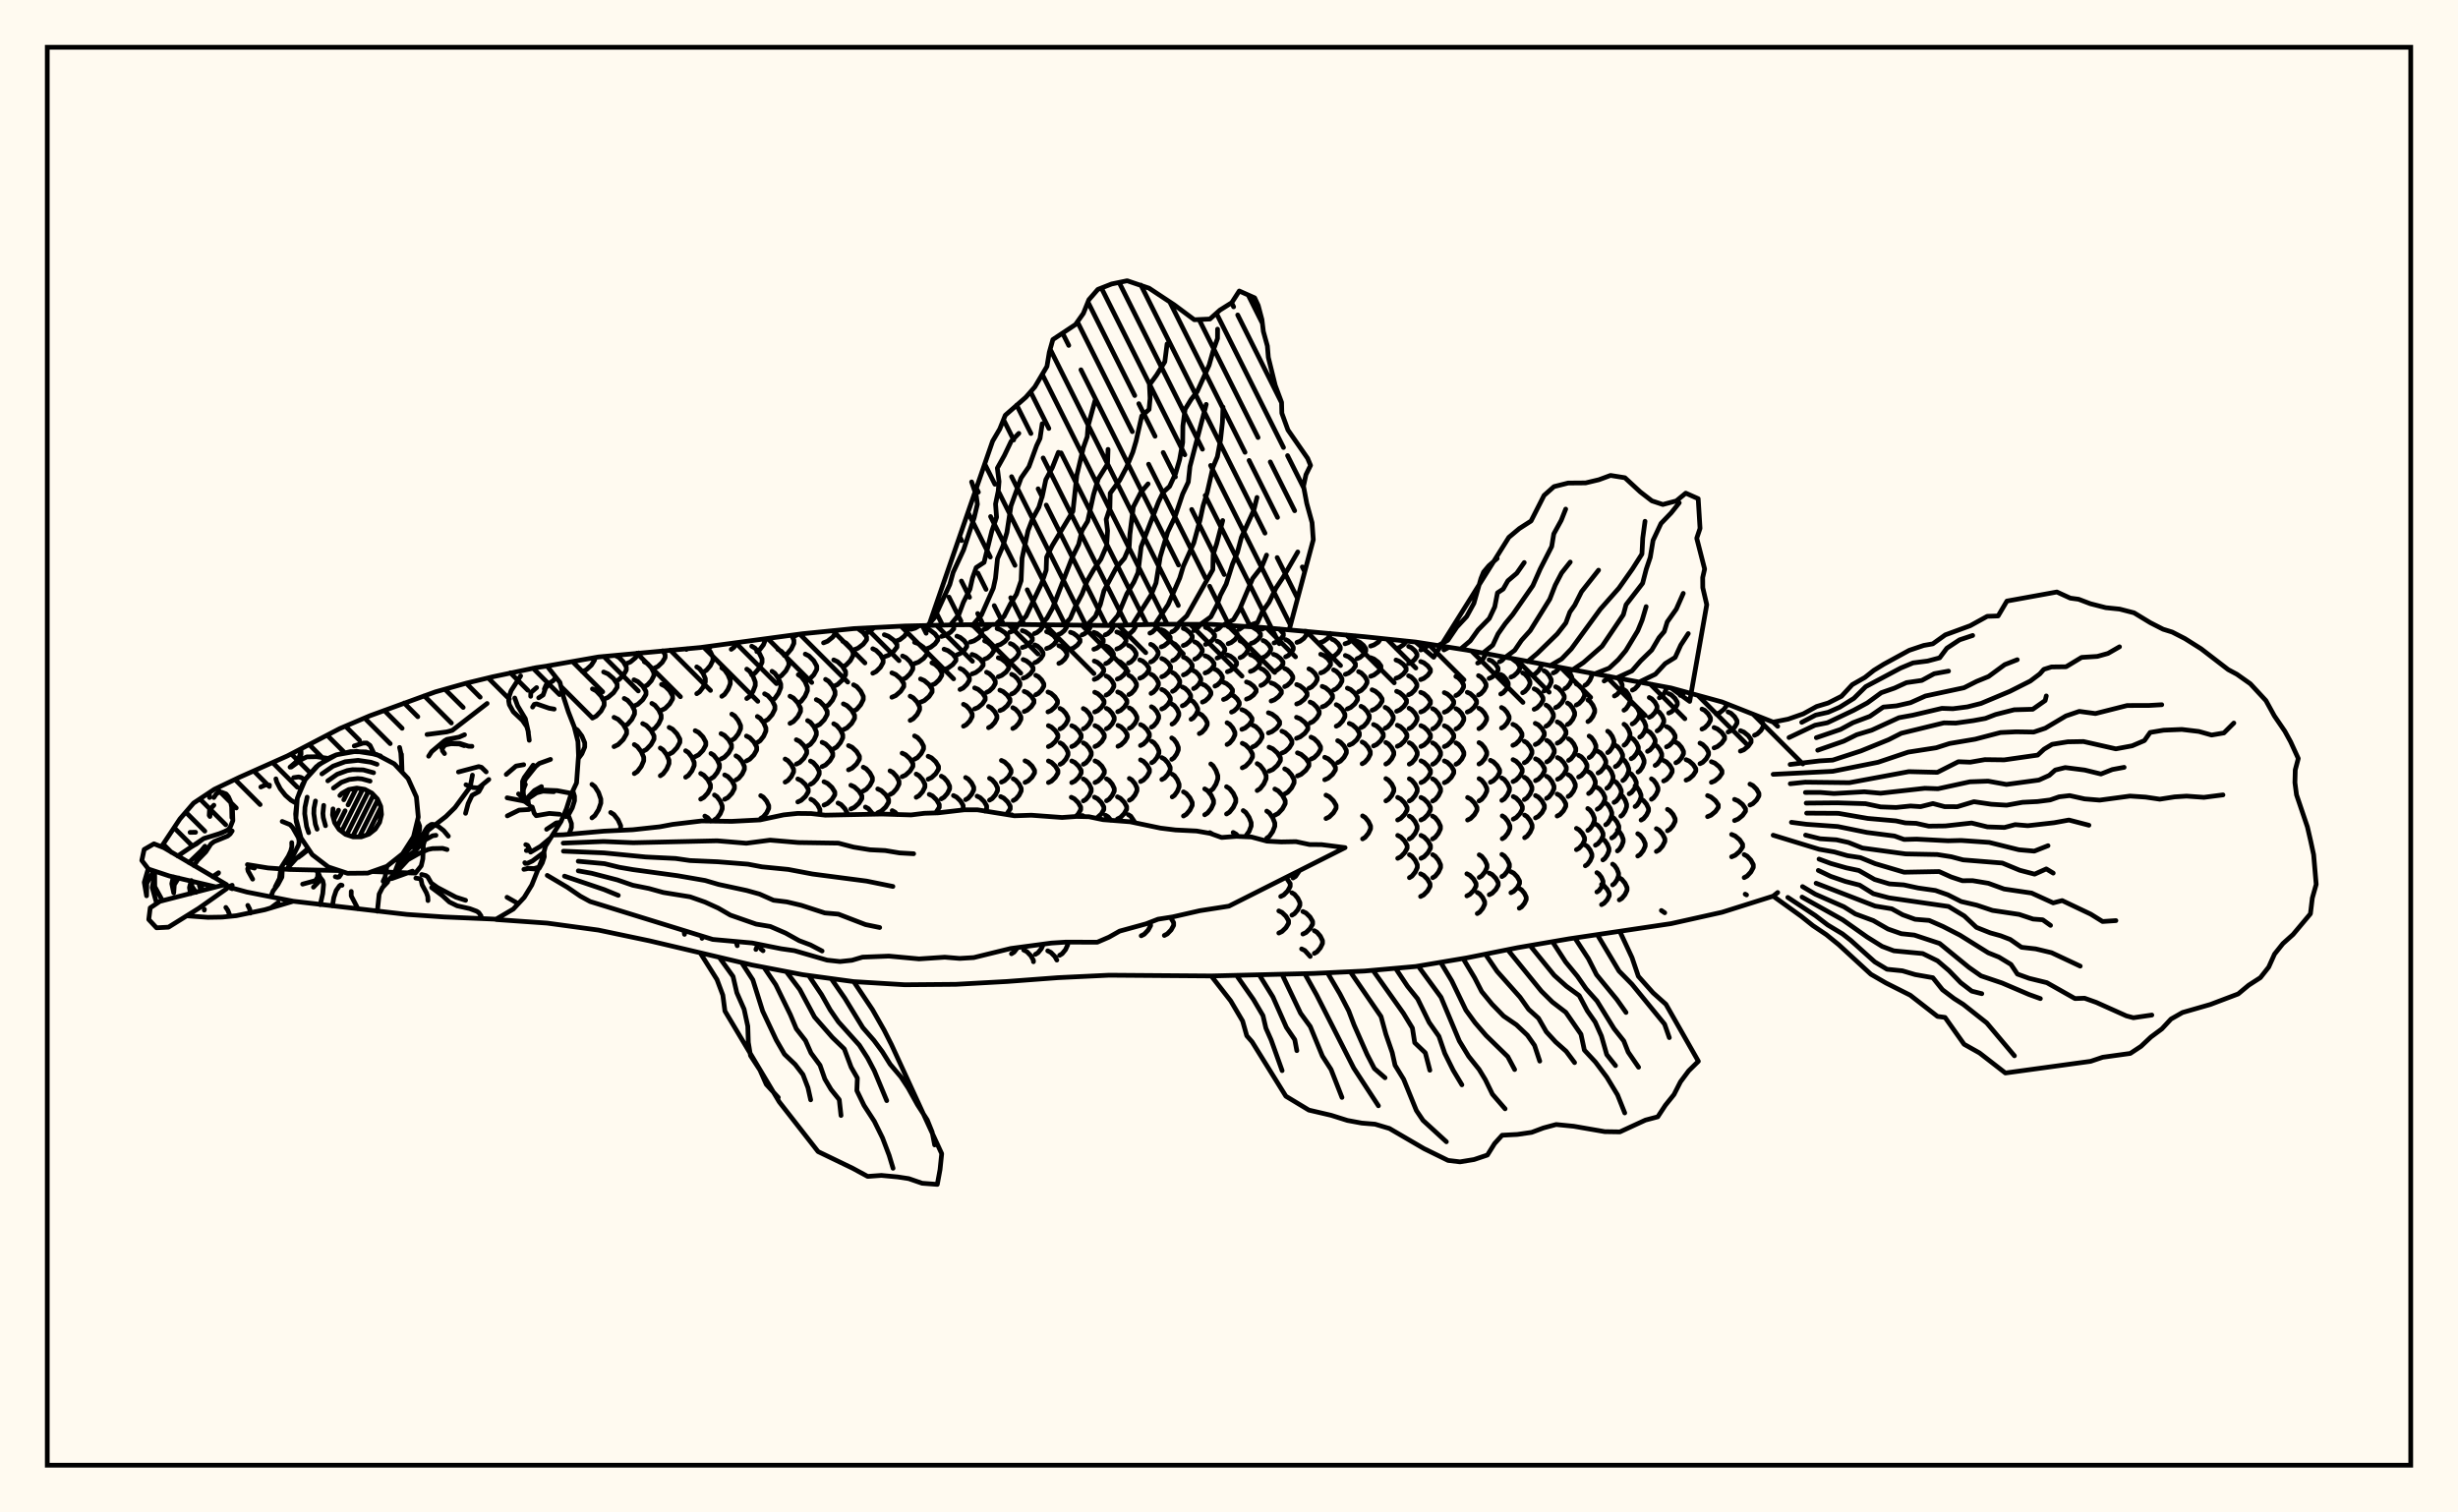 <svg xmlns="http://www.w3.org/2000/svg" width="520" height="320"><rect x="0" y="0" width="520" height="320" fill="floralwhite"/><rect x="10" y="10" width="500" height="300" stroke="black" stroke-width="1" fill="none"/><path stroke="black" stroke-width="1" fill="none" stroke-linecap="round" stroke-linejoin="round" d="
M 115.73 140.91 126.58 139 148.19 137 169.8 134.08 180.61 133 191.42 132.45 202.22 132.2 213.03 132.1 234.64 132.34 245.45 132.08 256.25 132.1 267.06 132.76 288.67 134.71 299.48 135.84 310.28 137.53 353.51 145.56 364.31 148.52 375.12 152.78 376.08 153.67 
M 376.08 188.83 375.12 189.6 364.31 193.01 353.51 195.42 331.9 198.64 321.09 200.5 310.28 202.67 299.48 204.49 288.67 205.45 277.86 205.96 256.25 206.49 234.64 206.33 223.83 206.85 213.03 207.66 202.22 208.26 191.42 208.35 180.61 207.69 169.8 206.22 159 204.15 137.39 199.05 126.58 196.78 115.77 195.31 104.95 194.55 
M 113.73 184 114.08 183.7 114.73 182.55 115.15 181.26 115.08 180.25 
M 120.38 176.47 120.89 175.1 120.89 174.23 120.36 172.81 119.6 171.65 
M 119.77 172.78 120.34 172.26 121.07 170.92 121.54 169.41 121.54 168.47 121.19 167.33 
M 115.86 141.08 116 140.86 
M 122.36 160.48 123.1 159.48 123.7 158.05 123.7 157.16 123.1 155.73 122.16 154.46 121.55 154.05 
M 125.23 173.04 125.84 172.56 126.62 171.33 127.11 169.93 127.11 169.07 126.62 167.67 125.84 166.43 125.23 165.95 
M 131.25 175.67 131.32 174.72 130.75 173.45 129.87 172.33 129.19 171.9 
M 123.19 142.09 124.03 141.71 125.11 140.73 125.8 139.63 125.8 139.13 
M 125.33 151.93 126.13 151.51 127.15 150.44 127.81 149.22 127.81 148.46 127.15 147.25 126.13 146.17 125.33 145.75 
M 127.7 147.95 128.62 147.56 129.8 146.56 130.56 145.42 130.56 144.71 129.8 143.58 128.62 142.57 127.7 142.18 
M 129.9 157.97 130.76 157.55 131.85 156.47 132.56 155.24 132.56 154.49 131.85 153.27 130.76 152.19 129.9 151.77 
M 130.21 144.16 130.94 143.79 131.89 142.84 132.5 141.77 132.5 141.11 131.89 140.04 130.94 139.09 130.21 138.72 
M 132.06 153.64 132.76 153.24 133.66 152.22 134.24 151.06 134.24 150.34 133.66 149.19 132.76 148.16 132.06 147.77 
M 134.19 163.67 134.83 163.25 135.65 162.18 136.18 160.97 136.18 160.22 135.65 159.02 134.83 157.95 134.19 157.53 
M 132.53 140.4 133.37 140.05 134.44 139.16 135.13 138.15 
M 134.12 149.39 134.94 149.01 135.98 148.05 136.66 146.95 136.66 146.27 135.98 145.18 134.94 144.21 134.12 143.83 
M 135.96 158.98 136.73 158.58 137.72 157.55 138.36 156.39 138.36 155.68 137.72 154.52 136.73 153.49 135.96 153.1 
M 136.31 145.29 136.96 144.93 137.79 144.02 138.33 142.98 138.33 142.34 137.79 141.3 136.96 140.38 136.31 140.02 
M 137.9 154.48 138.54 154.09 139.35 153.11 139.87 152 139.87 151.31 139.35 150.19 138.54 149.21 137.9 148.82 
M 139.69 164.13 140.28 163.73 141.04 162.71 141.53 161.55 141.53 160.84 141.04 159.68 140.28 158.66 139.69 158.26 
M 144.81 197.69 144.68 196.87 
M 138.41 141.37 139.15 141.03 140.1 140.14 140.71 139.13 140.71 138.51 140.21 137.69 
M 139.95 150.27 140.7 149.9 141.66 148.95 142.29 147.87 142.29 147.21 141.66 146.13 140.7 145.18 139.95 144.81 
M 141.56 159.56 142.29 159.18 143.22 158.19 143.83 157.07 143.83 156.38 143.22 155.27 142.29 154.28 141.56 153.9 
M 145.05 164.44 145.63 164.06 146.38 163.09 146.86 161.98 146.86 161.3 146.38 160.2 145.63 159.22 145.05 158.84 
M 148.51 198.53 148.75 198.13 
M 147.07 160.08 147.79 159.71 148.72 158.75 149.31 157.67 149.31 157 148.72 155.92 147.79 154.96 147.07 154.59 
M 148.23 169.08 148.89 168.71 149.75 167.77 150.3 166.69 150.3 166.03 149.75 164.96 148.89 164.02 148.23 163.65 
M 150.34 173.75 149.72 173.02 149.11 172.66 
M 145.21 137.41 145.46 137.23 
M 147.4 146.77 147.99 146.38 148.74 145.4 149.22 144.28 149.22 143.59 148.74 142.47 147.99 141.49 147.4 141.1 
M 150.4 164.74 150.98 164.38 151.72 163.45 152.2 162.4 152.2 161.75 151.72 160.71 150.98 159.78 150.4 159.42 
M 151.15 173.46 151.68 173.1 152.36 172.18 152.79 171.15 152.79 170.51 152.36 169.47 151.68 168.55 151.15 168.2 
M 148.78 142.2 149.44 141.81 150.28 140.82 150.82 139.7 150.82 139.01 150.28 137.89 149.34 136.84 
M 152.54 160.58 153.25 160.21 154.16 159.28 154.75 158.22 154.75 157.57 154.16 156.51 153.25 155.58 152.54 155.22 
M 153.31 169.11 153.98 168.76 154.83 167.86 155.37 166.84 155.37 166.21 154.83 165.2 153.98 164.3 153.31 163.95 
M 155.97 200.09 155.68 199.19 
M 149.82 137.3 150.48 136.69 
M 152.7 147.33 153.28 146.92 154.01 145.87 154.49 144.68 154.49 143.95 154.01 142.76 153.28 141.71 152.7 141.31 
M 154.82 156.62 155.42 156.24 156.18 155.28 156.68 154.19 156.68 153.51 156.18 152.43 155.42 151.46 154.82 151.09 
M 155.7 165.01 156.27 164.66 157.01 163.78 157.48 162.78 157.48 162.16 157.01 161.15 156.27 160.27 155.7 159.92 
M 157.92 160.99 158.61 160.63 159.5 159.72 160.08 158.68 160.08 158.04 159.5 157 158.61 156.08 157.92 155.73 
M 159.91 200.88 160.39 199.78 
M 154.7 137.38 155.26 136.97 155.96 135.95 
M 157.98 147.79 158.56 147.37 159.3 146.28 159.78 145.06 159.78 144.3 159.3 143.07 158.56 141.99 157.98 141.57 
M 160.22 157.1 160.8 156.73 161.55 155.77 162.03 154.68 162.03 154.01 161.55 152.92 160.8 151.96 160.22 151.59 
M 160.93 173.16 161.48 172.83 162.18 171.99 162.63 171.04 162.63 170.45 162.18 169.5 161.48 168.66 160.93 168.34 
M 161.43 201.15 160.98 200.8 
M 159.03 142.8 159.73 142.39 160.64 141.33 161.22 140.13 161.22 139.39 160.64 138.19 159.73 137.13 159.03 136.72 
M 161.75 152.62 162.45 152.23 163.35 151.21 163.93 150.06 163.93 149.35 163.35 148.2 162.45 147.18 161.75 146.79 
M 160.11 137.86 160.73 137.45 161.51 136.42 162.02 135.13 
M 163.32 148.19 163.92 147.77 164.68 146.7 165.17 145.49 165.17 144.74 164.68 143.52 163.92 142.45 163.32 142.03 
M 166.1 165.48 166.68 165.14 167.41 164.3 167.89 163.33 167.89 162.74 167.41 161.78 166.68 160.93 166.1 160.59 
M 164.56 143.37 165.3 142.97 166.26 141.93 166.88 140.75 166.88 140.02 166.26 138.84 165.3 137.8 164.56 137.39 
M 167.13 153.05 167.85 152.66 168.77 151.66 169.36 150.53 169.36 149.83 168.77 148.69 167.85 147.69 167.13 147.3 
M 168.47 161.67 169.18 161.32 170.08 160.42 170.66 159.4 170.66 158.77 170.08 157.76 169.18 156.86 168.47 156.51 
M 168.78 169.67 169.49 169.34 170.4 168.5 170.99 167.54 170.99 166.95 170.4 165.99 169.49 165.14 168.78 164.81 
M 165.91 138.68 166.57 138.29 167.41 137.28 167.95 136.13 167.95 135.43 167.46 134.39 
M 168.88 148.76 169.5 148.36 170.3 147.31 170.81 146.13 170.81 145.4 170.3 144.21 169.5 143.17 168.88 142.76 
M 170.85 157.84 171.45 157.47 172.21 156.54 172.7 155.48 172.7 154.82 172.21 153.76 171.45 152.82 170.85 152.46 
M 171.46 165.94 172.05 165.6 172.81 164.75 173.31 163.78 173.31 163.18 172.81 162.21 172.05 161.35 171.46 161.02 
M 173.19 172.31 173.45 171.82 173.45 171.23 172.94 170.27 172.15 169.43 171.54 169.1 
M 167.92 134.68 168.89 134.2 
M 170.36 144.19 171.14 143.8 172.15 142.79 172.79 141.64 172.79 140.94 172.15 139.79 171.14 138.78 170.36 138.39 
M 172.69 153.64 173.43 153.26 174.38 152.28 175 151.17 175 150.49 174.38 149.38 173.43 148.4 172.69 148.02 
M 173.92 162.2 174.65 161.85 175.57 160.95 176.17 159.94 176.17 159.31 175.57 158.3 174.65 157.4 173.92 157.05 
M 174.32 170.34 175.06 170 176 169.15 176.61 168.17 176.61 167.57 176 166.6 175.06 165.74 174.32 165.4 
M 174.65 149.53 175.29 149.14 176.12 148.13 176.65 146.99 176.65 146.28 176.12 145.14 175.29 144.13 174.65 143.74 
M 176.38 158.42 177 158.06 177.78 157.14 178.29 156.1 178.29 155.45 177.78 154.41 177 153.49 176.38 153.13 
M 179.27 172.37 179.27 172.08 178.74 171.1 177.93 170.23 177.29 169.9 
M 174.22 136.01 175.07 135.67 176.16 134.8 176.86 133.82 176.86 133.38 
M 176.38 145.21 177.19 144.83 178.22 143.86 178.89 142.76 178.89 142.08 178.22 140.97 177.19 140 176.38 139.62 
M 178.42 154.39 179.18 154.01 180.16 153.06 180.79 151.99 180.79 151.32 180.16 150.24 179.18 149.29 178.42 148.92 
M 179.51 162.88 180.26 162.53 181.21 161.64 181.82 160.63 181.82 160 181.21 158.99 180.26 158.1 179.51 157.75 
M 180 171.16 180.75 170.82 181.71 169.95 182.33 168.96 182.33 168.35 181.71 167.36 180.75 166.49 180 166.14 
M 178.29 141.08 178.99 140.71 179.89 139.77 180.47 138.71 180.47 138.05 179.89 136.99 178.99 136.05 178.29 135.69 
M 180.58 150.45 181.24 150.08 182.08 149.11 182.63 148.01 182.63 147.33 182.08 146.23 181.24 145.26 180.58 144.89 
M 182.63 167.36 183.25 167.01 184.04 166.14 184.56 165.15 184.56 164.53 184.04 163.54 183.25 162.66 182.63 162.32 
M 184.67 172.25 183.72 171.1 183.09 170.75 
M 180.64 137.48 181.51 137.15 182.61 136.31 183.33 135.36 183.33 134.77 182.61 133.82 181.44 132.96 
M 185.69 171.96 186.43 171.62 187.38 170.74 187.99 169.75 187.99 169.13 187.38 168.14 186.43 167.26 185.69 166.92 
M 183.11 134.02 183.84 133.72 184.92 132.78 
M 184.64 142.44 185.34 142.09 186.25 141.19 186.83 140.17 186.83 139.54 186.25 138.51 185.34 137.61 184.64 137.26 
M 188.29 168.1 188.9 167.76 189.69 166.88 190.19 165.9 190.19 165.29 189.69 164.3 188.9 163.43 188.29 163.09 
M 189.8 172.35 189.36 171.85 188.75 171.51 
M 187.08 138.96 187.94 138.65 189.04 137.83 189.76 136.91 189.76 136.34 189.04 135.42 187.94 134.61 187.08 134.29 
M 188.68 147.52 189.49 147.17 190.53 146.27 191.2 145.26 191.2 144.63 190.53 143.61 189.49 142.71 188.68 142.36 
M 190.85 164.33 191.58 163.99 192.52 163.13 193.13 162.15 193.13 161.54 192.52 160.56 191.58 159.69 190.85 159.35 
M 189.64 135.62 190.37 135.34 191.31 134.61 191.91 133.78 191.91 133.26 191.33 132.46 
M 190.94 143.77 191.64 143.43 192.53 142.56 193.11 141.58 193.11 140.97 192.53 139.99 191.64 139.13 190.94 138.79 
M 192.55 152.42 193.19 152.07 194.02 151.18 194.55 150.16 194.55 149.54 194.02 148.53 193.19 147.64 192.55 147.29 
M 193.48 160.63 194.09 160.3 194.87 159.44 195.38 158.47 195.38 157.86 194.87 156.89 194.09 156.03 193.48 155.7 
M 193.83 168.69 194.42 168.35 195.18 167.5 195.67 166.53 195.67 165.93 195.18 164.96 194.42 164.11 193.83 163.77 
M 192.75 133.14 193.62 132.89 194.5 132.38 
M 193.48 140.39 194.32 140.09 195.4 139.3 196.1 138.42 196.1 137.87 195.4 136.98 194.32 136.2 193.48 135.9 
M 194.74 148.57 195.53 148.24 196.54 147.38 197.19 146.41 197.19 145.81 196.54 144.84 195.53 143.99 194.74 143.65 
M 196.35 164.86 197.06 164.53 197.96 163.69 198.55 162.73 198.55 162.14 197.96 161.18 197.06 160.34 196.35 160.01 
M 197.93 172 198.71 170.82 198.71 170.22 198.15 169.26 197.27 168.4 196.59 168.07 
M 196.17 137.22 196.88 136.94 197.8 136.23 198.39 135.42 198.39 134.93 197.8 134.12 196.88 133.41 196.17 133.13 
M 197.15 144.95 197.83 144.64 198.69 143.82 199.24 142.89 199.24 142.32 198.69 141.39 197.83 140.57 197.15 140.25 
M 199.14 169.02 199.7 168.69 200.43 167.86 200.9 166.91 200.9 166.33 200.43 165.38 199.7 164.55 199.14 164.22 
M 199.18 134.66 200.01 134.41 201.08 133.77 201.77 133.05 201.77 132.6 201.42 132.22 
M 199.72 141.65 200.53 141.36 201.56 140.61 202.23 139.76 202.23 139.24 201.56 138.39 200.53 137.64 199.72 137.35 
M 203.53 171.39 203.76 171.01 203.76 170.42 203.21 169.48 202.37 168.65 201.71 168.32 
M 202.44 138.55 203.12 138.28 203.98 137.59 204.53 136.81 204.53 136.33 203.98 135.55 203.12 134.86 202.44 134.59 
M 203.1 145.88 203.74 145.58 204.55 144.8 205.08 143.93 205.08 143.39 204.55 142.51 203.74 141.74 203.1 141.43 
M 203.83 153.65 204.42 153.33 205.18 152.53 205.67 151.61 205.67 151.04 205.18 150.13 204.42 149.32 203.83 149.01 
M 204.28 169.19 204.83 168.87 205.54 168.05 206 167.13 206 166.56 205.54 165.64 204.83 164.82 204.28 164.5 
M 205.27 135.84 206.05 135.59 207.04 134.96 207.69 134.24 207.69 133.8 207.04 133.08 206.05 132.45 205.27 132.2 
M 205.64 142.59 206.4 142.31 207.37 141.59 207.99 140.78 207.99 140.28 207.37 139.46 206.4 138.74 205.64 138.46 
M 206.19 149.99 206.91 149.69 207.83 148.92 208.42 148.04 208.42 147.49 207.83 146.61 206.91 145.84 206.19 145.54 
M 208.41 171.64 208.73 171.08 208.73 170.51 208.2 169.59 207.36 168.77 206.71 168.45 
M 208.11 133.19 208.74 132.96 209.73 132.13 
M 208.3 139.46 208.92 139.2 209.71 138.52 210.23 137.76 210.23 137.29 209.71 136.53 208.92 135.86 208.3 135.6 
M 208.71 146.49 209.3 146.2 210.07 145.46 210.56 144.62 210.56 144.1 210.07 143.26 209.3 142.52 208.71 142.23 
M 209.13 153.96 209.7 153.65 210.43 152.87 210.9 151.99 210.9 151.44 210.43 150.56 209.7 149.78 209.13 149.47 
M 209.34 169.29 209.89 168.97 210.59 168.17 211.04 167.26 211.04 166.7 210.59 165.79 209.89 164.99 209.34 164.67 
M 210.94 136.59 211.66 136.35 212.59 135.72 213.19 135.01 213.19 134.57 212.59 133.86 211.66 133.24 210.94 132.99 
M 211.19 143.19 211.9 142.91 212.81 142.21 213.39 141.42 213.39 140.93 212.81 140.14 211.9 139.44 211.19 139.16 
M 211.53 150.35 212.21 150.06 213.09 149.3 213.66 148.45 213.66 147.92 213.09 147.07 212.21 146.32 211.53 146.02 
M 211.85 165.48 212.51 165.17 213.35 164.37 213.89 163.46 213.89 162.91 213.35 162 212.51 161.2 211.85 160.89 
M 212.95 172.27 213.72 171.14 213.72 170.57 213.18 169.66 212.35 168.86 211.69 168.54 
M 213.6 133.77 214.19 133.54 214.94 132.95 215.42 132.13 
M 213.74 139.96 214.32 139.7 215.07 139.04 215.54 138.29 215.54 137.83 215.07 137.08 214.32 136.42 213.74 136.16 
M 214.01 146.83 214.58 146.55 215.3 145.82 215.77 145 215.77 144.49 215.3 143.67 214.58 142.95 214.01 142.67 
M 214.26 154.13 214.81 153.83 215.52 153.06 215.98 152.19 215.98 151.66 215.52 150.79 214.81 150.03 214.26 149.73 
M 214.35 169.37 214.89 169.06 215.59 168.26 216.04 167.35 216.04 166.79 215.59 165.89 214.89 165.09 214.35 164.77 
M 214.27 172.53 214.03 172.39 
M 213.98 201.79 214.53 201.45 215.25 200.52 
M 216.27 137 216.96 136.76 217.83 136.13 218.4 135.43 218.4 134.99 217.83 134.29 216.96 133.67 216.27 133.43 
M 216.45 143.5 217.12 143.23 217.99 142.54 218.55 141.76 218.55 141.27 217.99 140.49 217.12 139.81 216.45 139.54 
M 216.67 150.54 217.33 150.25 218.18 149.51 218.73 148.67 218.73 148.15 218.18 147.31 217.33 146.57 216.67 146.28 
M 216.85 165.54 217.5 165.23 218.33 164.44 218.87 163.54 218.87 162.98 218.33 162.08 217.5 161.28 216.85 160.97 
M 218.63 203.48 218.63 203.19 218.08 202.21 217.24 201.34 216.57 201.01 
M 218.82 134.06 219.38 133.83 220.1 133.25 220.56 132.58 220.56 132.2 
M 218.92 140.21 219.48 139.95 220.2 139.3 220.66 138.55 220.66 138.09 220.2 137.35 219.48 136.7 218.92 136.44 
M 219.12 146.99 219.67 146.71 220.37 145.99 220.83 145.18 220.83 144.68 220.37 143.87 219.67 143.16 219.12 142.88 
M 219.04 201.92 219.59 201.58 220.3 200.71 220.72 199.79 
M 221.41 137.21 222.08 136.97 222.93 136.35 223.48 135.65 223.48 135.22 222.93 134.51 222.08 133.9 221.41 133.65 
M 221.7 150.62 222.35 150.33 223.18 149.6 223.72 148.77 223.72 148.26 223.18 147.43 222.35 146.69 221.7 146.41 
M 221.79 157.96 222.43 157.66 223.26 156.89 223.8 156.01 223.8 155.47 223.26 154.6 222.43 153.83 221.79 153.53 
M 221.8 165.57 222.45 165.26 223.27 164.47 223.81 163.57 223.81 163.01 223.27 162.1 222.45 161.31 221.8 161 
M 223.58 203.13 223.16 202.37 222.31 201.51 221.65 201.17 
M 223.91 134.24 224.46 134.01 225.16 133.42 225.61 132.76 225.56 132.26 
M 224 140.36 224.55 140.1 225.25 139.45 225.71 138.71 225.71 138.25 225.25 137.52 224.55 136.86 224 136.61 
M 224.25 154.22 224.78 153.93 225.47 153.18 225.92 152.33 225.92 151.8 225.47 150.95 224.78 150.19 224.25 149.9 
M 224.28 161.71 224.81 161.4 225.5 160.61 225.94 159.72 225.94 159.17 225.5 158.28 224.81 157.49 224.28 157.18 
M 224.16 202.12 224.71 201.78 225.42 200.91 225.87 199.92 225.87 199.34 
M 226.46 137.34 227.11 137.09 227.94 136.47 228.48 135.77 228.48 135.34 227.94 134.63 227.11 134.01 226.46 133.77 
M 226.73 157.96 227.37 157.66 228.19 156.89 228.72 156.02 228.72 155.48 228.19 154.61 227.37 153.84 226.73 153.54 
M 226.73 165.58 227.38 165.27 228.2 164.47 228.73 163.57 228.73 163.01 228.2 162.11 227.38 161.31 226.73 161 
M 227.57 172.76 228.1 172.23 228.63 171.31 228.63 170.74 228.1 169.82 227.28 169 226.63 168.68 
M 228.91 134.33 229.44 134.09 230.13 133.5 230.58 132.83 230.5 132.3 
M 229.18 154.22 229.71 153.93 230.39 153.18 230.84 152.33 230.84 151.8 230.39 150.95 229.71 150.2 229.18 149.91 
M 229.2 161.7 229.74 161.4 230.42 160.61 230.86 159.72 230.86 159.17 230.42 158.28 229.74 157.49 229.2 157.18 
M 229.19 169.45 229.72 169.14 230.41 168.33 230.85 167.42 230.85 166.85 230.41 165.94 229.72 165.13 229.19 164.81 
M 229.38 172.78 229.01 172.55 
M 231.41 137.37 232.05 137.13 232.87 136.5 233.4 135.8 233.4 135.36 232.87 134.66 232.05 134.03 231.41 133.79 
M 231.5 143.75 232.14 143.48 232.96 142.81 233.49 142.04 233.49 141.57 232.96 140.8 232.14 140.12 231.5 139.86 
M 231.59 150.64 232.23 150.36 233.04 149.63 233.57 148.81 233.57 148.3 233.04 147.47 232.23 146.75 231.59 146.46 
M 231.64 157.95 232.28 157.65 233.1 156.88 233.62 156.01 233.62 155.47 233.1 154.6 232.28 153.83 231.64 153.53 
M 231.65 165.57 232.29 165.26 233.1 164.46 233.63 163.56 233.63 163 233.1 162.09 232.29 161.3 231.65 160.99 
M 231.97 173.13 233 172.21 233.52 171.29 233.52 170.72 233 169.8 232.18 168.98 231.54 168.66 
M 233.81 134.32 234.34 134.09 235.01 133.49 235.45 132.81 235.4 132.32 
M 233.92 140.41 234.45 140.16 235.13 139.51 235.56 138.77 235.56 138.32 235.13 137.58 234.45 136.93 233.92 136.68 
M 234 147.07 234.53 146.79 235.21 146.09 235.64 145.29 235.64 144.79 235.21 144 234.53 143.29 234 143.02 
M 234.07 154.19 234.6 153.9 235.28 153.15 235.72 152.3 235.72 151.77 235.28 150.92 234.6 150.17 234.07 149.88 
M 234.09 169.42 234.62 169.11 235.29 168.3 235.73 167.39 235.73 166.82 235.29 165.91 234.62 165.1 234.09 164.79 
M 235.04 173.58 234.42 172.82 233.89 172.5 
M 236.26 137.31 236.89 137.06 237.69 136.44 238.21 135.73 238.21 135.29 237.69 134.58 236.89 133.95 236.26 133.71 
M 236.37 143.68 237 143.42 237.8 142.74 238.32 141.97 238.32 141.5 237.8 140.73 237 140.05 236.37 139.79 
M 236.45 150.58 237.08 150.3 237.88 149.57 238.4 148.74 238.4 148.23 237.88 147.41 237.08 146.68 236.45 146.4 
M 236.51 157.9 237.14 157.6 237.95 156.83 238.47 155.96 238.47 155.42 237.95 154.55 237.14 153.78 236.51 153.48 
M 236.4 173.27 237.03 172.96 237.83 172.14 238.35 171.22 238.35 170.65 237.83 169.72 237.03 168.91 236.4 168.59 
M 238.6 134.2 239.11 133.97 239.77 133.36 240.2 132.67 240.17 132.21 
M 238.73 140.3 239.25 140.05 239.91 139.4 240.34 138.66 240.34 138.2 239.91 137.46 239.25 136.81 238.73 136.56 
M 238.82 146.96 239.34 146.68 240 145.98 240.43 145.18 240.43 144.68 240 143.88 239.34 143.18 238.82 142.9 
M 238.91 154.11 239.43 153.81 240.09 153.06 240.52 152.21 240.52 151.68 240.09 150.83 239.43 150.07 238.91 149.78 
M 238.92 169.32 239.44 169.01 240.11 168.2 240.53 167.29 240.53 166.73 240.11 165.82 239.44 165.01 238.92 164.7 
M 240.14 174.07 239.22 172.69 238.7 172.37 
M 241.12 143.51 241.74 143.24 242.52 142.57 243.03 141.8 243.03 141.32 242.52 140.55 241.74 139.87 241.12 139.61 
M 241.28 157.73 241.88 157.43 242.66 156.66 243.16 155.79 243.16 155.25 242.66 154.38 241.88 153.61 241.28 153.31 
M 241.29 165.35 241.9 165.04 242.67 164.24 243.17 163.34 243.17 162.78 242.67 161.88 241.9 161.08 241.29 160.77 
M 241.43 197.99 242.07 197.66 242.89 196.8 243.42 195.83 243.35 195.11 
M 243.27 133.96 243.77 133.72 244.42 133.1 244.84 132.41 244.84 132.09 
M 243.43 140.06 243.94 139.81 244.59 139.16 245.01 138.42 245.01 137.96 244.59 137.22 243.94 136.57 243.43 136.32 
M 243.51 146.71 244.01 146.43 244.65 145.73 245.07 144.93 245.07 144.44 244.65 143.64 244.01 142.94 243.51 142.66 
M 243.59 153.85 244.08 153.56 244.72 152.81 245.12 151.95 245.12 151.43 244.72 150.57 244.08 149.82 243.59 149.53 
M 243.65 161.37 244.14 161.06 244.77 160.27 245.17 159.38 245.17 158.83 244.77 157.94 244.14 157.15 243.65 156.84 
M 245.67 136.87 246.28 136.62 247.06 135.99 247.56 135.27 247.56 134.82 247.06 134.11 246.28 133.47 245.67 133.23 
M 245.77 143.2 246.37 142.94 247.14 142.27 247.64 141.5 247.64 141.03 247.14 140.27 246.37 139.6 245.77 139.33 
M 245.77 150.01 246.36 149.73 247.11 149.01 247.59 148.19 247.59 147.69 247.11 146.87 246.36 146.15 245.77 145.87 
M 245.79 164.93 246.36 164.62 247.09 163.81 247.56 162.9 247.56 162.34 247.09 161.42 246.36 160.62 245.79 160.3 
M 246.32 197.92 246.95 197.59 247.76 196.75 248.29 195.79 248.29 195.2 247.61 194.08 
M 247.91 133.68 248.41 133.43 249.06 132.81 249.48 132.09 
M 248.08 139.77 248.59 139.52 249.24 138.87 249.66 138.14 249.66 137.68 249.24 136.95 248.59 136.3 248.08 136.05 
M 248.05 146.27 248.54 146 249.17 145.31 249.58 144.53 249.58 144.05 249.17 143.27 248.54 142.58 248.05 142.31 
M 247.94 153.21 248.41 152.93 249 152.19 249.38 151.36 249.38 150.84 249 150.01 248.41 149.27 247.94 148.98 
M 247.89 160.66 248.34 160.35 248.91 159.56 249.28 158.67 249.28 158.12 248.91 157.22 248.34 156.44 247.89 156.13 
M 247.99 168.61 248.46 168.29 249.06 167.45 249.44 166.5 249.44 165.91 249.06 164.96 248.46 164.12 247.99 163.8 
M 250.33 136.58 250.94 136.34 251.72 135.7 252.22 134.99 252.22 134.55 251.72 133.83 250.94 133.2 250.33 132.95 
M 250.35 142.8 250.95 142.54 251.72 141.88 252.21 141.14 252.21 140.68 251.72 139.94 250.95 139.28 250.35 139.02 
M 250.12 149.34 250.69 149.07 251.42 148.37 251.89 147.59 251.89 147.1 251.42 146.31 250.69 145.62 250.12 145.35 
M 250.37 172.65 250.96 172.3 251.72 171.42 252.22 170.41 252.22 169.78 251.72 168.78 250.96 167.89 250.37 167.54 
M 252.57 133.42 253.08 133.17 254.01 132.1 
M 252.75 139.47 253.26 139.22 253.91 138.58 254.34 137.86 254.34 137.42 253.91 136.7 253.26 136.06 252.75 135.81 
M 252.51 145.69 253 145.43 253.63 144.78 254.03 144.03 254.03 143.57 253.63 142.83 253 142.18 252.51 141.92 
M 251.98 152.18 252.43 151.91 253 151.21 253.38 150.42 253.38 149.93 253 149.14 252.43 148.44 251.98 148.17 
M 255.03 136.34 255.65 136.1 256.44 135.47 256.95 134.76 256.95 134.32 256.44 133.6 255.65 132.98 255.03 132.73 
M 254.94 142.39 255.55 142.15 256.33 141.51 256.83 140.79 256.83 140.35 256.33 139.63 255.55 138.99 254.94 138.75 
M 254.38 148.55 254.96 148.29 255.69 147.63 256.17 146.89 256.17 146.43 255.69 145.68 254.96 145.02 254.38 144.77 
M 253.72 155.22 254.26 154.94 254.95 154.2 255.39 153.37 255.39 152.85 254.95 152.02 254.26 151.28 253.72 150.99 
M 254.86 172.39 255.46 172.02 256.23 171.07 256.73 169.98 256.73 169.32 256.23 168.24 255.46 167.28 254.86 166.91 
M 256.6 176.53 255.94 176.16 
M 257.31 133.24 257.83 132.99 258.57 132.24 
M 257.48 139.24 258.01 139 258.67 138.37 259.11 137.67 259.11 137.23 258.67 136.52 258.01 135.89 257.48 135.65 
M 257.03 145.17 257.53 144.93 258.18 144.31 258.6 143.6 258.6 143.17 258.18 142.46 257.53 141.84 257.03 141.6 
M 256.15 167.28 256.63 166.89 257.24 165.91 257.63 164.8 257.63 164.11 257.24 163 256.63 162.02 256.15 161.63 
M 259.82 136.2 260.45 135.95 261.26 135.33 261.78 134.62 261.78 134.18 261.26 133.47 260.45 132.85 259.82 132.6 
M 259.66 142.13 260.28 141.89 261.08 141.27 261.6 140.57 261.6 140.14 261.08 139.43 260.28 138.82 259.66 138.57 
M 258.84 147.99 259.45 147.74 260.23 147.11 260.74 146.39 260.74 145.95 260.23 145.24 259.45 144.61 258.84 144.36 
M 259.48 172.22 260.11 171.82 260.91 170.82 261.43 169.69 261.43 168.98 260.91 167.85 260.11 166.84 259.48 166.45 
M 261.94 176.97 261.53 176.5 260.88 176.13 
M 262.16 133.17 263.12 132.52 
M 262.34 139.15 262.87 138.91 263.54 138.29 263.98 137.59 263.98 137.15 263.54 136.45 262.87 135.83 262.34 135.59 
M 260.53 150.67 261.06 150.42 261.74 149.78 262.18 149.06 262.18 148.61 261.74 147.89 261.06 147.25 260.53 147.01 
M 259.59 157.52 260.13 157.21 260.81 156.41 261.25 155.5 261.25 154.94 260.81 154.03 260.13 153.23 259.59 152.92 
M 263.44 177.03 264.24 175.93 264.69 174.78 264.69 174.06 264.24 172.91 263.55 171.89 263.01 171.5 
M 264.69 136.13 265.32 135.89 266.13 135.26 266.66 134.56 266.66 134.12 266.13 133.41 264.9 132.63 
M 264.52 142.06 265.15 141.82 265.97 141.2 266.5 140.5 266.5 140.06 265.97 139.36 265.15 138.75 264.52 138.51 
M 263.7 147.92 264.36 147.67 265.2 147.04 265.74 146.32 265.74 145.88 265.2 145.17 264.36 144.53 263.7 144.29 
M 262.72 154.31 263.41 154.03 264.29 153.3 264.86 152.48 264.86 151.97 264.29 151.15 263.41 150.43 262.72 150.14 
M 262.81 162.45 263.51 162.1 264.4 161.19 264.97 160.17 264.97 159.54 264.4 158.51 263.51 157.61 262.81 157.26 
M 267.05 133.11 267.64 132.81 
M 267.21 139.1 267.73 138.86 268.4 138.23 268.83 137.53 268.83 137.09 268.4 136.39 267.73 135.76 267.21 135.52 
M 266.74 145.03 267.28 144.78 267.98 144.16 268.43 143.46 268.43 143.02 267.98 142.32 267.28 141.69 266.74 141.45 
M 265.01 158.03 265.65 157.72 266.47 156.91 266.99 156.01 266.99 155.44 266.47 154.53 265.65 153.73 265.01 153.42 
M 265.96 167.26 266.57 166.87 267.35 165.88 267.85 164.76 267.85 164.06 267.35 162.94 266.57 161.95 265.96 161.56 
M 267.99 177.33 268.54 176.95 269.24 175.95 269.69 174.82 269.69 174.12 269.24 173 268.54 172 267.99 171.61 
M 269.53 136.03 270.17 135.79 270.97 135.17 271.5 134.47 271.5 134.04 270.62 133.06 
M 269.43 142.09 270.07 141.84 270.89 141.21 271.42 140.49 271.42 140.04 270.89 139.32 270.07 138.69 269.43 138.44 
M 268.92 148.32 269.61 148.06 270.5 147.39 271.08 146.64 271.08 146.17 270.5 145.42 269.61 144.75 268.92 144.49 
M 268.34 155.08 269.1 154.79 270.08 154.05 270.71 153.2 270.71 152.68 270.08 151.83 269.1 151.09 268.34 150.8 
M 268.48 163.15 269.26 162.81 270.24 161.93 270.88 160.93 270.88 160.31 270.24 159.31 269.26 158.43 268.48 158.09 
M 269.7 172.48 270.4 172.1 271.3 171.14 271.89 170.05 271.89 169.37 271.3 168.28 270.4 167.32 269.7 166.94 
M 270.94 189.67 271.59 189.34 272.42 188.5 272.95 187.54 272.95 186.95 272.07 185.63 
M 270.54 197.41 271.21 197.09 272.05 196.28 272.6 195.36 272.6 194.79 272.05 193.86 271.21 193.05 270.54 192.73 
M 271.98 138.97 272.5 138.72 273.17 138.09 273.6 137.37 273.6 136.93 273.17 136.21 272.5 135.58 271.98 135.33 
M 271.78 145.27 272.33 145.01 273.04 144.35 273.5 143.59 273.5 143.13 273.04 142.37 272.33 141.7 271.78 141.44 
M 271.19 159.33 271.87 159.02 272.75 158.21 273.31 157.3 273.31 156.73 272.75 155.82 271.87 155.01 271.19 154.7 
M 271.78 167.99 272.42 167.62 273.24 166.7 273.77 165.65 273.77 165 273.24 163.96 272.42 163.03 271.78 162.67 
M 273.54 185.76 274.08 185.42 274.92 184.19 
M 273.31 193.63 273.85 193.31 274.55 192.49 275 191.55 275 190.97 274.55 190.04 273.85 189.21 273.31 188.89 
M 274.37 135.92 275.01 135.68 275.83 135.07 276.36 134.38 276.36 133.95 276.03 133.52 
M 274.32 148.95 275.02 148.67 275.93 147.95 276.52 147.14 276.52 146.64 275.93 145.83 275.02 145.11 274.32 144.83 
M 274.28 156.21 275.05 155.91 276.04 155.14 276.68 154.26 276.68 153.72 276.04 152.84 275.05 152.06 274.28 151.76 
M 274.48 164.17 275.26 163.83 276.25 162.98 276.9 162.02 276.9 161.42 276.25 160.46 275.26 159.61 274.48 159.28 
M 275.63 197.62 276.3 197.3 277.14 196.47 277.69 195.53 277.69 194.95 277.14 194.01 276.3 193.18 275.63 192.86 
M 277.18 202.36 276.04 201.1 275.36 200.77 
M 276.91 145.63 277.47 145.35 278.2 144.63 278.66 143.82 278.66 143.32 278.2 142.51 277.47 141.79 276.91 141.51 
M 277.16 152.96 277.78 152.66 278.57 151.89 279.08 151.02 279.08 150.48 278.57 149.61 277.78 148.84 277.16 148.54 
M 277.35 160.61 278 160.3 278.83 159.49 279.37 158.57 279.37 158 278.83 157.09 278 156.28 277.35 155.96 
M 278.05 201.71 278.61 201.39 279.32 200.55 279.78 199.61 279.78 199.02 279.32 198.07 278.61 197.24 278.05 196.91 
M 279.33 135.94 280 135.7 280.85 135.1 281.4 134.41 281.4 134.01 
M 279.4 142.38 280.07 142.11 280.93 141.42 281.48 140.64 281.48 140.15 280.93 139.37 280.07 138.69 279.4 138.42 
M 279.72 149.56 280.42 149.27 281.32 148.51 281.9 147.65 281.9 147.12 281.32 146.27 280.42 145.51 279.72 145.22 
M 280.25 164.97 280.98 164.65 281.92 163.82 282.52 162.88 282.52 162.3 281.92 161.37 280.98 160.54 280.25 160.22 
M 280.52 173.18 281.21 172.84 282.09 171.98 282.66 171.01 282.66 170.4 282.09 169.43 281.21 168.57 280.52 168.23 
M 281.8 138.98 282.36 138.73 283.08 138.08 283.54 137.34 283.54 136.89 283.08 136.15 282.36 135.5 281.8 135.25 
M 282.13 146.01 282.7 145.72 283.43 144.98 283.9 144.13 283.9 143.61 283.43 142.76 282.7 142.02 282.13 141.73 
M 282.69 153.65 283.28 153.34 284.03 152.54 284.52 151.65 284.52 151.09 284.03 150.19 283.28 149.4 282.69 149.09 
M 282.99 161.35 283.58 161.03 284.34 160.23 284.83 159.31 284.83 158.75 284.34 157.83 283.58 157.03 282.99 156.71 
M 284.54 136.21 285.23 135.97 286.12 135.37 286.7 134.7 286.7 134.52 
M 284.61 142.68 285.3 142.41 286.18 141.71 286.75 140.93 286.75 140.44 286.18 139.65 285.3 138.96 284.61 138.68 
M 285.04 149.99 285.73 149.69 286.61 148.93 287.18 148.06 287.18 147.52 286.61 146.65 285.73 145.89 285.04 145.59 
M 285.44 157.63 286.13 157.32 287.02 156.53 287.58 155.62 287.58 155.07 287.02 154.16 286.13 153.37 285.44 153.06 
M 287.1 139.36 287.69 139.11 288.45 138.47 288.94 137.74 288.94 137.28 288.45 136.55 287.69 135.91 287.1 135.66 
M 287.41 146.36 287.98 146.07 288.72 145.33 289.2 144.49 289.2 143.97 288.72 143.13 287.98 142.39 287.41 142.1 
M 287.93 153.95 288.49 153.65 289.21 152.86 289.68 151.97 289.68 151.41 289.21 150.52 288.49 149.74 287.93 149.43 
M 288.17 161.59 288.72 161.28 289.43 160.48 289.89 159.57 289.89 159.01 289.43 158.1 288.72 157.3 288.17 156.99 
M 288.26 177.49 288.8 177.16 289.5 176.31 289.95 175.35 289.95 174.76 289.5 173.8 288.8 172.95 288.26 172.62 
M 289.95 136.7 290.66 136.46 291.57 135.87 292.15 135.07 
M 289.96 143.09 290.66 142.82 291.56 142.14 292.14 141.36 292.14 140.88 291.56 140.1 290.66 139.42 289.96 139.15 
M 290.27 150.28 290.95 149.98 291.83 149.23 292.39 148.37 292.39 147.85 291.83 146.99 290.95 146.24 290.27 145.94 
M 290.58 157.82 291.24 157.51 292.09 156.73 292.64 155.83 292.64 155.28 292.09 154.39 291.24 153.6 290.58 153.29 
M 293.03 154.09 293.58 153.79 294.29 153.02 294.75 152.14 294.75 151.6 294.29 150.73 293.58 149.96 293.03 149.66 
M 293.18 161.66 293.72 161.35 294.41 160.55 294.86 159.65 294.86 159.1 294.41 158.2 293.72 157.4 293.18 157.09 
M 293.19 169.45 293.73 169.13 294.43 168.31 294.87 167.38 294.87 166.8 294.43 165.88 293.73 165.06 293.19 164.73 
M 295.37 137.21 296.06 136.98 296.95 136.38 297.53 135.64 
M 295.33 143.51 296.02 143.25 296.91 142.57 297.48 141.81 297.48 141.34 296.91 140.58 296.02 139.91 295.33 139.64 
M 295.46 150.49 296.13 150.2 296.99 149.47 297.55 148.64 297.55 148.12 296.99 147.29 296.13 146.55 295.46 146.26 
M 295.61 157.9 296.26 157.6 297.1 156.82 297.64 155.94 297.64 155.4 297.1 154.52 296.26 153.74 295.61 153.44 
M 295.68 173.49 296.32 173.16 297.15 172.33 297.68 171.39 297.68 170.81 297.15 169.86 296.32 169.03 295.68 168.71 
M 295.69 181.6 296.34 181.27 297.16 180.42 297.69 179.47 297.69 178.88 297.16 177.92 296.34 177.08 295.69 176.75 
M 298 140.4 298.57 140.16 299.3 139.52 299.77 138.81 299.77 138.36 299.3 137.64 298.57 137.01 298 136.76 
M 297.99 147 298.56 146.73 299.28 146.03 299.75 145.24 299.75 144.75 299.28 143.95 298.56 143.25 297.99 142.98 
M 298.09 154.17 298.63 153.88 299.33 153.12 299.79 152.27 299.79 151.74 299.33 150.89 298.63 150.14 298.09 149.84 
M 298.14 161.68 298.68 161.38 299.37 160.59 299.82 159.69 299.82 159.14 299.37 158.25 298.68 157.46 298.14 157.15 
M 298.15 169.47 298.68 169.15 299.37 168.33 299.82 167.41 299.82 166.83 299.37 165.91 298.68 165.09 298.15 164.77 
M 298.14 177.51 298.68 177.18 299.36 176.34 299.8 175.38 299.8 174.79 299.36 173.84 298.68 172.99 298.14 172.66 
M 298.17 185.69 298.71 185.36 299.39 184.52 299.84 183.56 299.84 182.97 299.39 182.01 298.71 181.17 298.17 180.84 
M 300.57 137.52 301.23 137.28 302.37 136.3 
M 300.54 143.79 301.21 143.53 302.06 142.87 302.61 142.11 302.61 141.64 302.06 140.89 301.21 140.22 300.54 139.96 
M 300.56 150.64 301.22 150.36 302.06 149.63 302.61 148.81 302.61 148.31 302.06 147.49 301.22 146.76 300.56 146.48 
M 300.6 157.94 301.25 157.64 302.08 156.88 302.62 156.01 302.62 155.47 302.08 154.6 301.25 153.83 300.6 153.53 
M 300.62 165.58 301.26 165.27 302.09 164.47 302.62 163.56 302.62 163 302.09 162.09 301.26 161.29 300.62 160.97 
M 300.61 173.49 301.25 173.17 302.08 172.34 302.61 171.4 302.61 170.81 302.08 169.87 301.25 169.05 300.61 168.72 
M 300.62 181.6 301.26 181.27 302.08 180.42 302.62 179.47 302.62 178.88 302.08 177.92 301.26 177.08 300.62 176.75 
M 300.53 189.67 301.17 189.35 302 188.51 302.53 187.57 302.53 186.98 302 186.04 301.17 185.2 300.53 184.88 
M 303.09 154.22 303.63 153.93 304.32 153.19 304.76 152.34 304.76 151.82 304.32 150.98 303.63 150.23 303.09 149.94 
M 303.09 161.7 303.63 161.39 304.32 160.61 304.76 159.72 304.76 159.16 304.32 158.27 303.63 157.49 303.09 157.18 
M 303.09 169.48 303.63 169.17 304.31 168.35 304.76 167.42 304.76 166.85 304.31 165.93 303.63 165.11 303.09 164.79 
M 303.06 177.5 303.6 177.17 304.28 176.33 304.73 175.37 304.73 174.78 304.28 173.83 303.6 172.99 303.06 172.66 
M 303.1 185.7 303.63 185.37 304.32 184.52 304.76 183.56 304.76 182.97 304.32 182.01 303.63 181.16 303.1 180.83 
M 305.47 137.51 306.53 136.95 
M 305.55 150.69 306.19 150.41 307.01 149.69 307.54 148.87 307.54 148.37 307.01 147.55 306.19 146.83 305.55 146.54 
M 305.56 157.96 306.2 157.67 307.02 156.9 307.55 156.03 307.55 155.5 307.02 154.63 306.2 153.86 305.56 153.56 
M 305.56 165.6 306.2 165.28 307.02 164.48 307.55 163.57 307.55 163.01 307.02 162.1 306.2 161.3 305.56 160.99 
M 307.99 147.16 308.52 146.88 309.19 146.18 309.63 145.39 309.63 144.9 309.19 144.1 308.52 143.4 307.99 143.12 
M 308.02 154.23 308.55 153.94 309.23 153.2 309.67 152.35 309.67 151.83 309.23 150.98 308.55 150.24 308.02 149.94 
M 308.02 161.7 308.55 161.4 309.24 160.61 309.68 159.72 309.68 159.17 309.24 158.28 308.55 157.49 308.02 157.18 
M 310.41 150.65 311.04 150.37 311.85 149.64 312.37 148.81 312.37 148.3 311.85 147.48 311.04 146.75 310.41 146.47 
M 310.47 173.5 311.11 173.18 311.93 172.35 312.46 171.41 312.46 170.82 311.93 169.88 311.11 169.05 310.47 168.73 
M 310.32 189.55 310.94 189.23 311.75 188.42 312.27 187.49 312.27 186.92 311.75 186 310.94 185.19 310.32 184.87 
M 312.6 140.3 313.11 140.04 313.76 139.38 314.18 138.63 314.18 138.27 
M 312.78 147.04 313.29 146.76 313.95 146.05 314.38 145.24 314.38 144.75 313.95 143.94 313.29 143.23 312.78 142.95 
M 312.87 154.17 313.39 153.87 314.06 153.12 314.5 152.27 314.5 151.75 314.06 150.9 313.39 150.15 312.87 149.85 
M 312.89 161.65 313.41 161.34 314.09 160.55 314.52 159.66 314.52 159.1 314.09 158.21 313.41 157.42 312.89 157.12 
M 312.91 169.46 313.44 169.14 314.11 168.32 314.55 167.39 314.55 166.82 314.11 165.89 313.44 165.06 312.91 164.74 
M 312.94 185.64 313.46 185.32 314.14 184.48 314.58 183.54 314.58 182.96 314.14 182.01 313.46 181.18 312.94 180.86 
M 312.52 193.29 313.02 192.99 313.67 192.21 314.09 191.33 314.09 190.78 313.67 189.9 313.02 189.12 312.52 188.82 
M 315.02 143.55 315.63 143.28 316.41 142.59 316.92 141.81 316.92 141.33 316.41 140.55 315.63 139.86 315.02 139.59 
M 315.3 165.5 315.93 165.18 316.74 164.38 317.25 163.46 317.25 162.9 316.74 161.99 315.93 161.18 315.3 160.86 
M 315.06 189.3 315.67 188.99 316.45 188.2 316.95 187.3 316.95 186.74 316.45 185.84 315.67 185.04 315.06 184.73 
M 317.23 140.01 317.73 139.75 318.38 139.07 
M 317.49 146.84 318 146.56 318.65 145.84 319.07 145.02 319.07 144.52 318.65 143.71 318 142.99 317.49 142.71 
M 317.65 154.03 318.17 153.74 318.83 152.98 319.26 152.13 319.26 151.59 318.83 150.74 318.17 149.98 317.65 149.69 
M 317.72 169.35 318.24 169.03 318.9 168.2 319.33 167.27 319.33 166.69 318.9 165.76 318.24 164.93 317.72 164.61 
M 317.81 177.46 318.33 177.13 319 176.29 319.43 175.34 319.43 174.75 319 173.79 318.33 172.95 317.81 172.62 
M 317.73 185.46 318.24 185.14 318.9 184.32 319.32 183.4 319.32 182.83 318.9 181.9 318.24 181.09 317.73 180.77 
M 319.65 143.26 320.25 142.99 321.02 142.29 321.51 141.5 321.51 141.01 321.02 140.22 319.84 139.34 
M 320.05 157.7 320.68 157.4 321.47 156.62 321.98 155.75 321.98 155.2 321.47 154.32 320.68 153.55 320.05 153.25 
M 320.09 165.36 320.72 165.04 321.51 164.24 322.03 163.32 322.03 162.76 321.51 161.84 320.72 161.04 320.09 160.72 
M 320.14 173.31 320.76 172.98 321.55 172.15 322.06 171.21 322.06 170.63 321.55 169.69 320.76 168.86 320.14 168.53 
M 319.64 188.88 320.23 188.58 320.98 187.81 321.47 186.93 321.47 186.39 320.98 185.51 320.23 184.73 319.64 184.43 
M 322.12 146.57 322.62 146.28 323.26 145.55 323.67 144.72 323.67 144.21 323.26 143.38 322.62 142.65 322.12 142.37 
M 322.48 161.38 323 161.08 323.66 160.29 324.09 159.39 324.09 158.84 323.66 157.94 323 157.15 322.48 156.84 
M 322.48 169.17 323 168.85 323.66 168.03 324.08 167.1 324.08 166.53 323.66 165.6 323 164.78 322.48 164.45 
M 322.54 177.24 323.05 176.92 323.7 176.08 324.12 175.14 324.12 174.55 323.7 173.61 323.05 172.77 322.54 172.45 
M 321.41 192.16 321.89 191.88 322.49 191.15 322.88 190.32 322.88 189.81 322.49 188.99 321.89 188.26 321.41 187.97 
M 324.18 142.88 324.77 142.6 325.52 141.89 326 141.09 325.94 140.5 
M 324.56 150.07 325.16 149.78 325.93 149.02 326.43 148.17 326.43 147.64 325.93 146.79 325.16 146.03 324.56 145.74 
M 324.79 157.53 325.41 157.22 326.19 156.44 326.7 155.55 326.7 155.01 326.19 154.12 325.41 153.34 324.79 153.04 
M 324.84 165.17 325.46 164.86 326.24 164.05 326.75 163.14 326.75 162.58 326.24 161.67 325.46 160.86 324.84 160.55 
M 324.84 173.05 325.44 172.73 326.22 171.91 326.72 170.98 326.72 170.4 326.22 169.47 325.44 168.64 324.84 168.32 
M 326.65 146.2 327.14 145.91 327.76 145.17 328.17 144.32 328.17 143.8 327.76 142.96 327.14 142.21 326.65 141.92 
M 327.07 153.65 327.57 153.34 328.22 152.57 328.63 151.69 328.63 151.14 328.22 150.26 327.57 149.49 327.07 149.18 
M 327.23 161.2 327.74 160.89 328.39 160.1 328.81 159.2 328.81 158.65 328.39 157.75 327.74 156.96 327.23 156.65 
M 327.18 168.92 327.69 168.6 328.33 167.79 328.75 166.87 328.75 166.3 328.33 165.38 327.69 164.56 327.18 164.24 
M 328.6 142.38 329.17 142.1 329.97 141.26 
M 329.1 149.71 329.68 149.41 330.43 148.64 330.92 147.77 330.92 147.24 330.43 146.37 329.68 145.6 329.1 145.3 
M 329.44 157.25 330.03 156.95 330.8 156.16 331.29 155.27 331.29 154.71 330.8 153.82 330.03 153.04 329.44 152.73 
M 329.5 164.88 330.1 164.57 330.86 163.77 331.36 162.86 331.36 162.3 330.86 161.39 330.1 160.59 329.5 160.28 
M 329.42 172.66 330.01 172.35 330.76 171.54 331.25 170.62 331.25 170.05 330.76 169.13 330.01 168.32 329.42 168 
M 331.05 145.7 331.53 145.4 332.13 144.64 332.53 143.79 332.53 143.25 332.13 142.4 331.35 141.53 
M 331.61 153.29 332.1 152.98 332.72 152.19 333.12 151.3 333.12 150.74 332.72 149.85 332.1 149.06 331.61 148.75 
M 331.84 160.88 332.33 160.57 332.96 159.78 333.36 158.88 333.36 158.32 332.96 157.43 332.33 156.63 331.84 156.32 
M 331.75 168.52 332.24 168.21 332.86 167.4 333.26 166.49 333.26 165.93 332.86 165.02 332.24 164.21 331.75 163.9 
M 333.47 149.17 334.04 148.86 334.76 148.09 335.22 147.21 335.22 146.66 334.76 145.78 334.04 145.01 333.47 144.7 
M 333.96 164.4 334.53 164.09 335.26 163.29 335.73 162.38 335.73 161.82 335.26 160.92 334.53 160.12 333.96 159.81 
M 333.5 179.77 334.05 179.47 334.77 178.68 335.22 177.79 335.22 177.24 334.77 176.35 334.05 175.57 333.5 175.26 
M 335.29 145.01 335.75 144.71 336.34 143.94 336.72 143.08 336.68 142.45 
M 335.93 152.67 336.39 152.36 336.98 151.57 337.36 150.67 337.36 150.11 336.98 149.21 336.39 148.41 335.93 148.1 
M 336.19 160.29 336.65 159.98 337.24 159.19 337.62 158.29 337.62 157.73 337.24 156.84 336.65 156.04 336.19 155.73 
M 336.07 167.89 336.53 167.58 337.11 166.78 337.49 165.87 337.49 165.31 337.11 164.4 336.53 163.6 336.07 163.29 
M 335.9 175.69 336.35 175.37 336.93 174.57 337.3 173.66 337.3 173.09 336.93 172.18 336.35 171.38 335.9 171.06 
M 335.38 183.18 335.83 182.88 336.4 182.12 336.77 181.26 336.77 180.72 336.4 179.86 335.83 179.09 335.38 178.8 
M 338.08 163.55 338.61 163.24 339.28 162.44 339.72 161.54 339.72 160.99 339.28 160.09 338.61 159.29 338.08 158.98 
M 337.9 171.22 338.42 170.9 339.09 170.1 339.52 169.2 339.52 168.64 339.09 167.73 338.42 166.93 337.9 166.62 
M 337.52 178.83 338.04 178.52 338.7 177.74 339.13 176.85 339.13 176.31 338.7 175.42 338.04 174.64 337.52 174.33 
M 339.36 144.09 339.81 143.8 340.36 143.08 
M 340.11 159.23 340.53 158.92 341.08 158.13 341.43 157.24 341.43 156.69 341.08 155.8 340.53 155.01 340.11 154.7 
M 339.93 166.78 340.36 166.47 340.9 165.67 341.24 164.77 341.24 164.21 340.9 163.31 340.36 162.51 339.93 162.2 
M 339.69 174.5 340.11 174.19 340.64 173.39 340.98 172.49 340.98 171.93 340.64 171.03 340.11 170.23 339.69 169.92 
M 339.1 181.94 339.51 181.64 340.04 180.88 340.38 180.02 340.38 179.48 340.04 178.62 339.51 177.86 339.1 177.56 
M 337.83 188.72 338.25 188.45 338.79 187.73 339.13 186.93 339.13 186.43 338.79 185.62 338.25 184.91 337.83 184.63 
M 341.54 147.26 342.06 146.96 342.74 146.21 343.17 145.36 343.17 144.83 342.74 143.97 342.23 143.41 
M 341.73 162.2 342.23 161.9 342.86 161.11 343.27 160.22 343.27 159.67 342.86 158.78 342.23 158 341.73 157.69 
M 341.46 169.77 341.95 169.47 342.58 168.68 342.98 167.78 342.98 167.23 342.58 166.33 341.95 165.54 341.46 165.24 
M 340.97 177.29 341.45 176.99 342.07 176.21 342.47 175.33 342.47 174.78 342.07 173.9 341.45 173.13 340.97 172.82 
M 338.81 191.4 339.34 191.11 340.01 190.37 340.44 189.52 340.44 189 340.01 188.16 339.34 187.41 338.81 187.12 
M 343.56 150.27 343.98 149.98 344.52 149.22 344.87 148.36 344.87 147.83 344.52 146.97 343.98 146.21 343.56 145.92 
M 343.57 157.67 343.97 157.37 344.5 156.6 344.83 155.72 344.83 155.18 344.5 154.31 343.97 153.53 343.57 153.23 
M 343.31 165.14 343.71 164.83 344.23 164.05 344.56 163.16 344.56 162.61 344.23 161.73 343.71 160.94 343.31 160.64 
M 342.9 172.68 343.29 172.38 343.8 171.59 344.12 170.71 344.12 170.16 343.8 169.27 343.29 168.49 342.9 168.18 
M 342.17 180.04 342.56 179.74 343.07 178.97 343.39 178.1 343.39 177.56 343.07 176.7 342.56 175.93 342.17 175.63 
M 341.16 187.22 341.56 186.92 342.08 186.16 342.41 185.29 342.41 184.76 342.08 183.89 341.56 183.13 341.16 182.83 
M 345.34 146.01 345.87 145.73 346.54 145.01 346.92 144.3 
M 345.29 153.17 345.79 152.88 346.44 152.13 346.85 151.28 346.85 150.75 346.44 149.9 345.79 149.15 345.29 148.86 
M 345.08 160.53 345.57 160.23 346.19 159.46 346.6 158.59 346.6 158.05 346.19 157.18 345.57 156.41 345.08 156.11 
M 344.66 167.95 345.15 167.65 345.76 166.88 346.16 166 346.16 165.46 345.76 164.58 345.15 163.8 344.66 163.5 
M 342.57 190.4 343.1 190.08 343.78 189.27 344.21 188.35 344.21 187.78 343.78 186.86 343.1 186.04 342.57 185.73 
M 346.89 155.96 347.31 155.67 347.84 154.92 348.18 154.06 348.18 153.54 347.84 152.68 347.31 151.93 346.89 151.64 
M 346.53 163.34 346.94 163.04 347.47 162.27 347.81 161.4 347.81 160.86 347.47 160 346.94 159.23 346.53 158.93 
M 345.91 170.65 346.31 170.36 346.82 169.59 347.16 168.72 347.16 168.19 346.82 167.32 346.31 166.56 345.91 166.26 
M 349.26 144.87 349.45 144.78 
M 348.91 151.76 349.44 151.48 350.12 150.75 350.55 149.92 350.55 149.41 350.12 148.59 349.44 147.86 348.91 147.58 
M 348.54 158.97 349.06 158.68 349.72 157.92 350.15 157.07 350.15 156.54 349.72 155.69 349.06 154.93 348.54 154.64 
M 347.18 173.51 347.69 173.21 348.33 172.44 348.75 171.57 348.75 171.03 348.33 170.16 347.69 169.39 347.18 169.09 
M 346.47 181.12 346.98 180.8 347.63 179.97 348.05 179.04 348.05 178.47 347.63 177.54 346.98 176.72 346.47 176.39 
M 351.04 147.64 351.5 147.37 352.09 146.67 352.47 145.88 352.45 145.36 
M 350.57 154.64 351.03 154.35 351.61 153.61 351.98 152.77 351.98 152.25 351.61 151.42 351.03 150.68 350.57 150.39 
M 350.15 161.95 350.6 161.66 351.18 160.9 351.55 160.04 351.55 159.51 351.18 158.66 350.6 157.9 350.15 157.61 
M 349.37 169.11 349.81 168.81 350.38 168.06 350.75 167.21 350.75 166.68 350.38 165.83 349.81 165.07 349.37 164.78 
M 353.02 150.87 353.6 150.6 354.35 149.88 354.84 149.07 354.84 148.57 354.35 147.76 353.6 147.04 353.02 146.76 
M 352.56 158.02 353.14 157.73 353.89 156.98 354.37 156.14 354.37 155.61 353.89 154.77 353.14 154.02 352.56 153.73 
M 351.95 165.24 352.53 164.95 353.27 164.2 353.75 163.34 353.75 162.81 353.27 161.96 352.53 161.21 351.95 160.91 
M 350.41 180.15 350.99 179.83 351.73 178.99 352.21 178.03 352.21 177.44 351.73 176.49 350.99 175.65 350.41 175.32 
M 352.18 193.12 351.47 192.64 
M 355.48 147.13 356 146.86 356.47 146.37 
M 354.54 161.39 355.06 161.1 355.72 160.35 356.15 159.49 356.15 158.96 355.72 158.11 355.06 157.35 354.54 157.06 
M 352.76 175.77 353.28 175.46 353.95 174.67 354.38 173.78 354.38 173.23 353.95 172.33 353.28 171.55 352.76 171.24 
M 356.7 165.06 357.36 164.77 358.21 164.01 358.76 163.16 358.76 162.63 358.21 161.78 357.36 161.02 356.7 160.73 
M 360.06 154.26 360.64 153.97 361.38 153.23 361.86 152.4 361.86 151.88 361.38 151.04 360.64 150.3 360.06 150.02 
M 359.64 161.58 360.22 161.29 360.97 160.53 361.45 159.67 361.45 159.14 360.97 158.28 360.22 157.53 359.64 157.23 
M 363.07 151.08 363.78 150.8 364.69 150.08 365.28 149.27 365.28 148.9 
M 362.62 158.24 363.33 157.95 364.25 157.2 364.84 156.35 364.84 155.82 364.25 154.98 363.33 154.23 362.62 153.93 
M 362.05 165.52 362.77 165.22 363.7 164.46 364.29 163.6 364.29 163.07 363.7 162.21 362.77 161.45 362.05 161.16 
M 361.24 172.78 361.97 172.48 362.91 171.7 363.51 170.83 363.51 170.28 362.91 169.41 361.97 168.63 361.24 168.33 
M 365.58 154.88 366.19 154.59 366.97 153.85 367.47 153.01 367.47 152.49 366.97 151.65 366.19 150.91 365.58 150.63 
M 368.19 158.92 368.92 158.63 369.85 157.87 370.45 157.02 370.45 156.49 369.85 155.64 368.92 154.89 368.19 154.59 
M 366.95 173.61 367.7 173.3 368.65 172.52 369.27 171.64 369.27 171.1 368.65 170.21 367.7 169.44 366.95 169.13 
M 366.33 181.28 367.08 180.96 368.04 180.14 368.66 179.2 368.66 178.63 368.04 177.69 367.08 176.87 366.33 176.55 
M 371.17 155.57 371.77 155.28 372.54 154.54 373.03 153.7 373.03 153.18 372.54 152.34 371.77 151.6 371.17 151.31 
M 370.21 170.33 370.82 170.03 371.61 169.26 372.11 168.39 372.11 167.85 371.61 166.98 370.82 166.2 370.21 165.9 
M 368.99 185.68 369.61 185.35 370.4 184.5 370.92 183.54 370.92 182.94 370.4 181.98 369.61 181.14 368.99 180.81 
M 369.49 189.34 369.2 189.18 
M 191.42 132.45 191.42 132.45 
M 196.5 132.34 209.99 93.34 211.5 90.77 212.67 87.86 217.02 84.05 218.92 81.87 221.49 77.52 221.98 74.55 222.74 71.84 227.52 68.67 229.19 66.31 230.36 63.41 232.26 61.23 235.18 60.08 238.46 59.4 243.1 60.98 248.42 64.5 252.66 67.65 255.96 67.5 258.08 65.61 260.58 64.04 262.17 61.57 265.43 63.02 266.18 64.63 266.97 67.62 267.27 70.13 268.12 73.2 268.32 75.61 269.78 81.53 271.12 85.12 271.18 87.42 272.47 90.97 276.64 96.98 277.25 98.46 276.28 100.43 275.76 102.86 276.45 106.51 277.57 110.58 277.83 114.19 272.74 133.24 
M 267.06 132.76 267.06 132.76 
M 196.23 132.34 197.69 130.71 200.93 123.67 201.64 121.11 203.85 116.34 206.08 109.57 206.77 106.68 206.52 104.79 205.55 101.96 
M 201.04 132.23 202.82 130.08 203.82 127.41 205.2 124.65 205.74 122.27 206.52 120.08 208.18 118.99 209.83 112.33 210.83 109.44 210.61 106.63 211.18 103.9 211.35 101.87 210.99 99.04 212.49 96.35 213.91 93.37 215.54 91.69 
M 205.85 132.17 207.63 130.11 210.14 124.44 210.6 122.33 211.02 118.22 212.16 115.56 213.02 112.63 213.87 107.05 216.02 101.12 217.68 98.73 219.3 94.29 220.02 92.77 220.49 89.65 
M 210.66 132.12 212.41 130.41 213.74 127.81 215.04 125.72 216.02 122.86 216.22 118.11 217.48 112.3 218.44 109.77 219.78 107.31 220.56 104.74 221.25 101.48 222.62 98.95 223.91 95.7 
M 215.47 132.13 217.08 130.35 220.39 123.36 221.32 120.64 221.41 117.89 222.58 115.48 226.98 108.18 227.8 100.57 229.2 94.68 230.01 92.39 230.18 90.17 231.66 84.76 
M 220.28 132.2 221.51 130.75 222.7 128.61 226.77 118.08 228.2 115.18 228.9 112.27 230.1 110.28 231.34 104.67 232.34 101.32 234.3 98.19 234.41 95.08 
M 225.09 132.26 226.42 130.83 227.46 128.42 228.92 125.66 229.97 122.95 231.41 120.47 232.9 118.29 234.11 115.5 234.31 112.28 234.02 109.88 234.8 107.52 234.87 104.35 236.88 101.6 238.32 98.88 239.65 95.67 240.35 93.3 241.54 88.01 243.09 86.63 243.31 84.29 243.17 81.42 244.69 79.34 246.42 76.54 246.9 72.77 
M 229.9 132.3 231.74 130.41 232.79 127.86 233.55 124.99 236.12 120.19 237.89 118.1 238.88 115.78 239.03 113.05 239.76 107.26 241.35 104.17 242.88 102.38 
M 234.71 132.34 236.49 130.23 238.39 125.64 239.87 123.16 240.75 121.16 241.41 115.68 245.09 106.19 246.08 104.14 247.43 102.92 248.69 100.21 249.55 97.26 250.2 93.62 250.24 90.14 250.71 86.58 251.98 84.52 253.27 82.86 255.79 77.28 256.71 74 257.57 71.62 257.58 69.64 
M 239.52 132.22 243.53 125.87 244.56 123.34 245.45 117.82 247.03 112.57 248.54 109.44 250.19 104.53 251.39 101.98 251.74 98.69 255.18 85.56 
M 244.33 132.1 247.13 127.9 249.58 122.3 250.33 119.82 252.55 114.87 253.88 110 254.52 107.02 255.39 104.21 256.61 98.84 257.54 96.63 258.21 93.02 258.61 89.35 258.73 86.13 
M 249.14 132.09 251.06 130.31 256.58 120.53 256.65 117.31 257.38 115.08 258.67 110.13 
M 253.95 132.1 256.16 130.51 257.45 128.03 258.18 125.93 259.4 123.58 260.72 119.41 261.78 116.88 262.62 113.7 265.26 107.92 265.92 105.25 
M 258.76 132.25 260.94 131.11 262.23 128.93 265 122.4 266.94 119.91 267.95 117.44 
M 263.56 132.55 266.03 131.73 267.03 129.46 268.47 127.43 269.94 124.41 271.52 122.03 274.55 116.78 
M 116.9 176.67 119.1 176.62 127.75 175.85 133.88 175.55 139.59 174.93 142.3 174.42 148.45 173.69 154.8 173.78 160.8 173.47 165.78 172.41 168.71 172.1 171.6 172.13 174.6 172.47 186.57 172.23 192.75 172.42 195.56 172.07 198.44 171.98 203.96 171.34 206.81 171.34 214.6 172.6 218.18 172.48 224.69 172.96 227.74 172.74 230.37 172.8 233.35 173.42 239.1 173.87 245.51 175.21 248.68 175.6 253.15 175.82 256.01 176.32 258.44 177.19 261.57 176.95 264.76 177.09 268.04 177.97 271.05 178.13 274.17 178.07 277.02 178.68 279.56 178.7 284.56 179.34 259.98 191.72 253.84 192.68 248.07 194 245 194.48 242.44 195.47 236.87 197 234.61 198.28 232.13 199.35 225.47 199.33 222.41 199.53 213.82 200.68 206 202.6 203.02 202.78 199.87 202.52 194.43 202.88 188.04 202.29 182.47 202.51 180.23 203.17 177.71 203.44 174.97 203.14 168.08 201.14 165.23 200.73 159.13 199.51 150.79 198.76 124.84 190.74 122.79 189.62 120.03 187.73 115.77 185.21 
M 119.15 178.38 127.69 178.04 133.96 178.3 151.71 177.89 157.89 178.41 162.92 177.75 168.88 178.26 177.37 178.39 180.58 179.23 184.04 179.79 187.25 179.95 190.31 180.46 193.29 180.63 
M 119.2 180.09 127.78 180.45 136.61 181.32 142.92 181.63 145.96 182.07 151.82 182.33 158.24 182.84 161.18 183.4 166.76 183.95 171.88 184.92 183.34 186.42 188.9 187.55 
M 122.33 182.22 127.89 182.73 131.03 183.5 133.91 183.99 143.29 185.27 149.18 186.29 152 187.12 157.98 188.41 160.67 189.16 163.64 190.47 166.47 190.82 169.51 191.54 174.49 193.16 177.36 193.41 183.1 195.62 186.1 196.24 
M 122.34 184.25 125.16 184.76 130.6 186.17 133.88 187.3 137.3 187.99 140.33 188.83 146 189.75 149.15 190.86 151.96 192.14 154.52 193.62 159.96 195.52 162.96 196.02 166.2 197.42 169.07 199.02 171.43 199.91 173.92 201.21 
M 119.42 185.37 127.8 188.21 130.8 189.44 
M 180.61 207.69 184.58 213.62 187.03 217.93 188.6 221.03 199.22 244.09 198.87 247.45 198.29 250.59 195.09 250.35 192.25 249.37 189.89 249.01 186.46 248.69 183.56 248.9 180.35 247.16 173.07 243.65 164.85 233.13 153.36 213.91 152.92 210.55 151.68 207.25 148.19 201.7 
M 175.84 207.04 178.72 211.19 182.53 217.42 184.89 220.13 186.67 222.53 188.31 225.16 190.59 227.85 192.14 230.21 194.11 233.76 196.16 236.94 197.2 239.51 197.73 242.24 
M 171.08 206.39 173.79 210.41 175.63 213.67 177.37 216.2 181.8 221.13 183.53 223.82 184.96 226.54 187.59 232.87 
M 166.34 205.56 169.2 209.36 172.31 215.17 176.09 219.49 178.62 221.94 180.07 225.81 181.38 228.09 181.27 230.75 182.79 233.88 184.97 237.24 186.7 240.75 188.1 244.44 188.93 247.18 
M 161.61 204.65 164.11 208.34 167.2 214.67 168.46 217.66 170.41 220.17 171.57 222.79 173.48 225.38 174.5 228.3 175.8 230.49 177.55 232.67 177.92 236.01 
M 156.9 203.67 159.27 207.32 161.35 213.94 164.23 220.06 165.96 223.05 168.22 225.21 169.87 227.36 170.93 230.13 171.5 232.7 
M 152.21 202.61 155.08 206.6 155.88 210.04 157.42 213.53 158.2 217.13 158.31 220.55 158.77 223.33 160.77 226.4 162.11 229.43 164.65 232.2 
M 342.7 197.11 345.26 202.61 346.6 206.56 349.71 210.05 352.43 212.48 359.3 224.54 357.25 226.56 355.51 228.89 354.14 231.58 352.32 233.84 350.71 236.29 348.11 236.98 342.69 239.48 339.5 239.43 332.93 238.29 329.21 237.92 326.53 238.64 324.03 239.58 321.01 240.02 317.78 240.19 316.18 241.96 314.67 244.38 311.85 245.33 308.87 245.82 306.35 245.52 301.25 243.02 293.94 238.76 290.89 237.85 288.09 237.62 285.06 237.06 281.61 235.97 276.9 234.87 272.03 231.93 264.88 220.42 263.76 219.14 262.88 216.03 260.36 211.76 256.25 206.49 
M 337.94 197.79 342.51 205.45 345.24 208.23 352.15 216.69 353.15 219.54 
M 333.17 198.46 336.03 202.83 337.75 206.22 342.03 211.44 343.99 214.21 
M 328.43 199.24 331.2 203.51 333.7 206.55 335.55 209.21 337.85 211.78 341.45 217.62 343.52 220.24 344.45 222.6 346.65 225.8 
M 323.69 200.06 328.81 206.36 331.39 208.67 334.09 210.64 335.8 213.86 337.47 216.25 338.79 219.2 339.91 223.12 341.77 225.46 
M 318.96 200.93 326.07 209.69 328.4 212 331.26 214.19 334.46 218.82 335.18 222.18 337.53 224.71 339.93 227.91 342.2 231.66 343.72 235.47 
M 314.24 201.88 316.71 205.51 321.57 210.98 323.38 213.54 325.48 215.44 327.12 218.29 329.1 220.45 331.33 222.43 333.11 224.82 
M 309.52 202.8 311.96 206.87 313.46 209.79 315.66 212.47 318.09 214.97 320.81 216.83 323.13 219.03 324.64 221.19 325.74 224.51 
M 304.77 203.6 307.12 207.51 310.12 213.73 312.05 216.38 314.38 219.08 318.98 223.57 320.43 226.29 
M 300.03 204.4 304.85 210.99 308.73 220.25 310.7 223.49 312.91 226.26 314.23 228.43 315.73 231.51 318.41 234.6 
M 295.24 204.87 297.76 208.66 299.91 211.34 302.35 216.33 304.41 219.26 305.65 222.87 307.43 226.45 309.27 229.52 
M 290.45 205.29 296.89 214.37 298.8 217.51 299.29 220.61 301.53 222.75 302.49 226.44 
M 285.65 205.59 292.16 215.07 293.19 218.82 294.53 222.7 295.13 225.39 296.95 228.35 299.64 234.96 301.05 237.05 305.99 241.57 
M 280.84 205.82 283.45 210.26 285.32 213.86 286.46 216.86 289.22 223.11 290.75 226.07 293.01 228.03 
M 276.03 206.01 278.53 210.49 286.39 225.98 291.61 233.96 
M 271.22 206.14 275.14 214.37 277.2 217.2 279.76 223.44 281.59 226.28 283.9 232.19 
M 266.41 206.27 269.29 210.93 272.14 217.37 273.91 219.97 274.35 222.29 
M 261.6 206.37 265.16 211.45 267.19 214.89 267.81 217.54 268.92 220.04 271.24 226.52 
M 375.12 152.78 378.29 152.15 381.5 151.03 384.31 149.48 386.75 148.74 389.58 147.31 391.85 144.86 394.53 143.33 396.42 141.83 398.49 140.55 403.91 137.59 406.97 136.56 408.89 136.22 411.54 134.32 416.8 132.39 420.41 130.4 422.71 130.32 424.57 127.17 435.14 125.25 437.98 126.55 439.75 126.79 442.22 127.73 445.49 128.57 448.42 128.87 451.47 129.66 454.89 131.74 457.61 133.13 459.54 133.73 462.23 135.11 465.66 137.27 471.38 141.67 473.23 142.66 476.07 144.67 479.37 148.23 481.14 151.45 483.37 154.71 484.59 156.94 486.21 160.48 485.57 162.89 485.5 165.58 485.84 168.17 488.14 174.95 488.83 177.92 489.46 180.83 490 187.11 489.18 190.01 488.78 193.33 485.11 197.71 482.96 199.64 481.19 201.86 479.95 204.62 478.19 206.85 475.71 208.45 473.5 210.29 467.62 212.52 461.72 214.22 459.28 215.61 457.34 217.7 455.02 219.42 452.94 221.38 450.67 222.88 444.83 223.69 442.28 224.55 424.25 227.02 418.78 222.78 415.51 220.94 411.48 215.26 409.89 215.05 404.12 210.56 398.95 207.96 395.79 206.13 389 199.88 386.37 197.75 383.53 195.84 381.05 193.86 375.12 189.6 
M 381.16 152.83 384.12 151.29 386.75 150.7 389.21 149.62 392.2 147.75 394.7 145.28 402.09 141.35 404.72 140.25 407.79 139.86 410.34 139.18 411.86 137.15 414.56 135.37 417.33 134.45 
M 378.47 156.05 383.97 153.44 386.58 152.92 392.15 150.28 395.04 148.72 397.99 146.56 400.81 145.58 403.32 144.43 406.57 143.96 409.19 142.54 412.22 141.99 
M 384.25 156.08 389.37 154.33 392.01 152.9 395.58 151.56 398.42 149.6 401.22 149.34 404.18 148.67 407.33 147.26 415.5 145.51 418.16 144.17 420.68 143.14 424.11 140.62 426.76 139.58 
M 384.54 158.73 390.06 156.81 392.8 155.45 395.97 154.49 401.73 151.85 404.65 151.32 410.82 149.87 413.14 149.95 416.2 149.56 419.09 148.83 425.2 146.27 429.51 144.1 431.52 142.59 432.38 141.62 434 141.11 437.09 141.07 440.37 139.09 443.7 138.88 445.95 138.25 448.39 136.85 
M 378.71 161.74 384.92 160.99 387.72 160.82 393.69 158.88 399.55 156.5 402.23 155.14 411.24 152.94 413.76 152.99 417.46 152.47 420.02 152 422.18 151.17 426.11 150.17 430.04 150.06 432.66 148.22 432.9 147.24 
M 375.12 163.83 387.74 163.19 397.3 161.28 403.69 159.13 409.62 158.21 412.43 157.31 417.87 156.39 423.22 154.99 426.51 154.83 430.23 154.89 432.69 154.07 437.05 151.48 439.88 150.51 443.3 150.97 450.02 149.27 454.59 149.26 457.33 149.1 
M 378.74 165.82 381.91 165.49 391.25 165.6 403.82 163.26 409.85 163.41 414.3 161.16 416.81 161.26 419.91 160.72 424 160.77 431.08 159.76 432.43 158.51 434.14 157.48 437.45 156.95 440.77 156.89 447.62 158.44 451.06 157.8 453.66 156.69 454.87 154.97 457.72 154.49 461.58 154.33 465.18 154.76 467.87 155.52 470.48 155.07 472.58 152.98 
M 381.94 167.67 385.09 167.66 387.98 167.89 394.41 167.52 397.85 167.83 407.21 166.78 409.99 166.88 416.74 165.41 420.59 165.27 424.47 165.97 431.34 165.04 433.53 164.05 434.8 162.92 436.91 162.4 441.02 162.92 444.46 163.76 446.88 162.81 449.37 162.35 
M 382.11 169.92 388.63 169.86 394.65 170.04 397.86 170.72 401.12 170.84 404.18 170.53 406.3 170.67 408.92 170.01 411.4 170.67 414.07 170.68 417.59 169.62 421.28 170.16 424.51 170.36 427.87 169.75 431.04 169.59 433.72 169.25 435.61 168.59 437.85 168.33 441 169.03 444.19 169.29 450.61 168.43 453.92 168.65 456.91 169.09 460.06 168.6 462.58 168.44 466.24 168.7 470.28 168.18 
M 382.2 172.04 388.9 172.08 395.14 173.16 401.09 173.68 403.08 174.11 405.38 174.2 408.02 174.79 411.53 174.75 417.1 174.13 420.45 174.95 424.06 175.07 426.32 174.47 428.99 174.7 434.56 174.07 437.69 173.5 441.92 174.6 
M 378.98 173.98 382.16 174.4 388.78 174.87 394.98 176.13 400.79 176.88 402.82 177.61 405.45 177.54 412.13 177.89 414.89 177.82 420.81 178.23 427.11 179.79 430.36 180.08 433.27 178.93 
M 381.98 176.69 385.07 177.46 388.5 177.68 391.03 178.24 394 179.42 403.15 180.67 409.83 180.8 412.82 181.27 415.3 181.93 423.6 182.6 427.3 184.13 430.43 184.95 432.9 183.84 434.37 184.73 
M 375.12 176.71 384.86 179.69 388.06 180.25 390.84 181.04 393.57 181.45 396.7 182.73 402.82 184.54 410.23 184.4 412.78 185.55 415.16 186.34 417.29 186.32 420.65 186.88 423.97 188.09 429.79 188.95 434.36 191.03 436.26 190.54 442.3 193.41 444.81 194.97 447.63 194.78 
M 384.82 181.76 387.29 182.68 390.6 183.62 393.26 184.18 396.57 186.07 399.72 187.01 402.75 187.22 405.79 187.88 409.45 188.4 412.06 189.31 414.89 190.74 418.19 191.51 421.51 192.62 427.17 193.47 430.11 194.45 432.15 194.61 433.8 195.79 
M 384.67 184.16 387.28 185.41 390.39 186.49 393.41 187.27 396.31 189.08 399.61 189.96 412.23 191.79 415.57 193.81 418.12 196.21 421.04 197.37 423.26 197.99 425.28 198.77 427.65 200.42 430.66 200.76 434.02 201.57 440.08 204.41 
M 384.2 186.87 396.69 191.7 400.21 192.28 402.52 193.55 405.15 194.5 408.12 194.74 411.05 196.02 414.62 197.85 420.62 201.59 422.9 202.51 425.43 204.05 426.79 206.09 429.27 206.99 433.02 207.91 438.97 211.27 441 211.2 443.47 212.08 449.85 214.94 451.33 215.33 455.23 214.76 
M 381.33 187.58 384.03 189.19 390.08 191.85 392.51 193.37 396.3 194.77 399.41 196.56 402.23 197.55 404.98 197.84 410.33 199.61 416.54 204.68 419.09 206.47 423.55 207.98 429.24 210.41 431.65 211.28 
M 381.23 189.8 389.83 194.61 394.99 198.25 398.16 200.23 400.65 201.17 406.76 201.75 409.9 203.29 412.32 205.36 414.79 207.91 417.13 209.7 419.26 210.24 
M 378.22 189.87 384.05 193.71 386.66 195.7 389.78 197.58 391.52 198.94 396.61 203.51 399.2 205.07 402.46 205.4 405.16 206.2 408.9 206.86 410.94 209.41 413.41 211.28 415.35 212.51 420.3 216.42 426.16 223.38 
M 299.48 135.84 303.3 139.06 319.2 113.69 321.42 111.83 323.9 110.23 326.65 104.82 328.76 102.95 331.74 102.2 335.44 102.17 338.25 101.5 340.71 100.59 343.76 101.08 347.01 104.08 349.46 105.97 351.78 106.74 354.64 105.98 356.63 104.34 359.26 105.51 359.65 111.79 358.95 113.88 360.62 120.39 360.21 122.2 360.23 124.34 361.07 127.94 357.46 148.4 353.51 145.56 
M 304.23 136.59 306.29 135.48 308.21 132.66 310.27 130.45 311.81 127.64 313.3 122.39 313.85 121.04 314.97 119.7 316.73 118.16 
M 308.98 137.33 311.03 135.6 312.69 133.28 315.06 130.86 316.22 128.4 316.8 125.43 318.01 124.62 319 122.88 320.88 121.28 322.46 119.02 
M 313.72 138.18 315.8 136.5 316.92 134.11 318.45 131.93 320.02 130.03 324.28 123.91 325.85 120.36 328.27 115.62 328.71 112.96 330.29 110.08 331.23 107.71 
M 318.45 139.08 320.44 137.59 321.88 135.47 323.72 133.43 327.86 126.77 329.02 123.8 330.37 121.22 332.19 118.92 
M 323.17 139.97 325.23 138.24 329.45 134.12 331.26 131.8 332.11 129.5 333.15 128.03 334.59 125.17 338.18 120.63 
M 327.9 140.87 330.37 139.42 332.41 137.3 338.56 128.88 342.49 124.43 345.36 120.36 347.36 117.22 347.53 113.84 348.01 110.29 
M 332.63 141.76 334.98 140.19 338.93 136.72 343.43 130.05 344 127.94 347.5 123.41 348.27 120.43 349.12 117.91 349.71 114.33 351.39 110.75 353.54 108.52 355.25 106.38 
M 337.37 142.57 340.43 141.36 342.36 139.56 343.96 137.63 346.48 133.45 347.4 131.21 348.25 128.35 
M 342.11 143.38 345.24 141.95 347.1 139.81 349.43 137.54 350.98 134.91 352.08 133.62 352.71 131.58 354.63 128.87 356.1 125.54 
M 346.84 144.28 350.2 142.65 352.28 140.4 354.39 139.09 355.57 136.49 357.16 134.05 
M 34.15 179.15 38.06 173.27 40.96 169.91 45.34 167 50.69 164.44 60.81 159.93 71.88 154.15 78.27 151.43 92.1 146.39 98.63 144.55 104.3 143.18 113.37 141.27 115.73 140.92 118.46 144.38 119.22 147.47 120.24 150.61 121.49 153.8 122.27 156.9 122.39 159.86 121.97 165.65 120.71 168.34 119.84 171.1 118.69 173.8 115.4 179.02 114.68 181.81 112.5 187.25 110.9 189.87 108.59 192.34 104.95 194.48 93.94 194.01 86.07 193.47 62.04 190.68 52.23 188.74 47.78 187.52 
M 99.95 164 99.48 166.47 96.25 170.87 94.34 172.75 90.45 175.76 89.56 178.76 89.45 181.72 89.11 183.19 87.88 184.73 78.72 184.4 
M 71.76 184.19 61.19 183.96 56.7 183.64 52.34 182.93 
M 45.68 187.65 35.84 185.34 31.4 183.87 30 182.05 30.5 179.73 32.57 178.53 34.68 179.36 47.94 187.17 
M 47.92 188.04 42.03 192.19 35.64 196.17 33.11 196.3 31.47 194.54 31.78 192.08 33.84 190.7 47.56 187.17 
M 63.68 177.28 62.59 173.14 62.9 168.87 64.58 164.94 67.45 161.77 71.19 159.69 75.4 158.95 79.63 159.61 83.41 161.61 86.33 164.72 88.09 168.62 88.49 172.88 87.48 177.04 85.17 180.64 81.83 183.3 77.79 184.73 73.52 184.77 69.46 183.43 66.06 180.83 63.68 177.28 
M 63.53 176.91 62.67 173.81 62.54 172.21 62.87 169.01 63.98 165.99 64.8 164.61 66.93 162.2 69.58 160.39 71.06 159.74 74.19 159.02 77.4 159.08 80.5 159.94 
M 65.3 176.17 64.86 174.88 64.46 172.17 64.52 170.8 64.98 168.66 
M 68.1 163.74 70.46 162.1 73.03 161.16 75.76 160.87 78.47 161.27 79.76 161.71 
M 67.08 175.44 66.71 174.37 66.39 172.13 66.43 171 66.74 169.47 
M 69.35 165.21 71.34 163.81 73.47 163.03 74.59 162.84 76.85 162.89 79.03 163.49 
M 68.86 174.7 68.39 172.98 68.31 172.09 68.48 170.4 
M 70.54 166.74 72.23 165.52 73.9 164.91 75.68 164.72 76.57 164.8 78.29 165.27 
M 70.79 174.07 70.35 172.42 70.45 171.14 
M 71.9 168.31 72.3 167.87 73.79 167.04 75.48 166.74 77.17 167.01 78.68 167.81 79.85 169.05 80.55 170.61 80.71 172.32 80.31 173.98 79.39 175.42 78.05 176.48 76.44 177.06 74.72 177.07 73.1 176.53 71.74 175.5 70.79 174.07 
M 73.82 167.04 72.73 169.21 
M 71.62 171.42 70.62 173.43 
M 75.4 166.76 73.63 170.29 
M 73.01 171.54 71.33 174.89 
M 76.75 166.94 74.52 171.39 
M 74.46 171.51 72.27 175.9 
M 77.95 167.42 73.35 176.62 
M 79.02 168.17 74.59 177.03 
M 79.93 169.23 76.02 177.06 
M 80.57 170.84 77.69 176.61 
M 34.51 178.58 36.28 180.35 
M 36.84 175.13 40.75 179.04 
M 39.3 171.83 43.33 175.85 
M 42.28 169.03 47.75 174.5 
M 45.8 166.78 49.98 170.95 
M 49.71 164.91 55.03 170.23 
M 53.71 163.14 56.98 166.41 
M 57.71 161.37 62.9 166.55 
M 61.62 159.51 65.76 163.64 
M 65.41 157.52 68.87 160.98 
M 69.2 155.54 72.77 159.11 
M 73.08 153.64 76.04 156.61 
M 77.13 151.92 82.55 157.34 
M 81.29 150.31 85.07 154.09 
M 85.5 148.74 88.39 151.64 
M 89.75 147.22 95.49 152.97 
M 94.12 145.82 97.99 149.68 
M 98.63 144.55 101.58 147.51 
M 103.27 143.43 107.75 147.9 
M 107.96 142.34 111.65 146.03 
M 112.77 141.38 118.36 146.96 
M 69.11 160.41 66.96 160.1 64.91 160.14 63.93 160.61 61.61 162.29 
M 49.06 172.99 49.01 170.76 48.78 169.6 48.33 168.6 47.84 167.98 46.85 167.61 46.17 167.69 45.74 167.99 45.24 168.74 
M 72.32 184.37 72.11 185.01 71.74 185.53 71.4 185.62 70.94 185.49 
M 98.5 190.48 96.45 189.82 92.56 187.78 91.23 186.83 90.5 185.55 90.1 185.25 89.2 185.02 
M 44.28 167.71 44.33 168.74 
M 107.26 189.84 109.66 191.2 
M 117.16 167.51 114.87 167.39 113.52 167.75 111.83 168.88 111.68 169.14 111.76 169.76 
M 109.7 167.97 111.36 169.52 111.86 170.19 
M 84.93 159.58 85.06 163.37 
M 39.96 182.51 42.59 179.98 43.36 179.04 
M 37.59 181.12 43.12 177.4 46.04 176.53 47.65 175.88 
M 118.39 172.28 116.22 172.1 113.44 172.58 113.02 172.06 112.6 170.75 
M 61.72 178.28 61.74 179.15 61.52 180.02 60.99 181.17 59.43 183.61 59.13 185.86 58.23 187.64 
M 67.75 191.42 68.28 189.04 68.45 187.16 68.29 186.37 67.7 185.6 67.43 184.9 
M 63.42 158.56 63.54 159.44 63.26 160.27 62.54 161.29 61.36 162.31 
M 59.72 183.99 59.64 185.57 58.8 187.14 57.77 188.5 57.42 189.37 
M 117.63 143.32 116.98 144.06 115.51 144.96 115.16 145.8 
M 107.28 168.8 110.55 169.43 111.07 169.6 111.85 170.2 
M 103.05 148.84 95.69 154.53 94.52 154.85 90.34 155.4 
M 112.01 179.59 111.57 179.95 111.35 179.95 
M 84.53 158.14 84.79 159.27 85.06 163.36 
M 40.21 176.11 41.37 176.09 
M 116.46 160.67 114.08 161.53 113.3 162.18 111.17 164.84 110.64 166.21 
M 101.77 193.79 101.29 193.09 100.85 192.8 99.38 192.25 96.71 191.65 95.07 190.85 93.59 189.49 91.31 187.79 
M 90.54 190.54 90.5 189.73 90.23 188.93 89.3 187.21 89.07 186.13 88.83 185.92 87.97 185.79 
M 84.99 181.32 84.52 182.6 83.26 185.07 81.23 187.22 
M 98.21 157.77 97.15 157.41 95.42 157.36 94.34 157.57 93.96 157.81 93.58 158.37 93.6 158.84 94.04 159.44 
M 88.32 173.59 88.78 174.78 88.76 175.57 88.17 177.66 87.53 178.64 85.01 181.09 
M 74.31 188.61 74.3 189.54 75.74 192.3 
M 45.25 170.36 44.33 171.34 44.26 172.51 
M 44.43 172.4 44.41 172.75 
M 115.95 144.94 115.42 145.58 114.9 147.04 113.96 147.64 
M 92.23 176.73 91.54 176.82 90.05 177.65 87.95 179.89 86.08 181.29 85.27 182.23 83.21 185.4 
M 113.52 145.48 112.29 146.54 112.27 147.32 
M 110.96 166.38 110.66 167.27 110.8 168.5 111.84 170.15 
M 70.32 191.68 70.62 189.9 71.12 188.41 71.83 187.41 72.09 187.24 72.36 187.31 
M 40.6 179.07 41.55 178.57 43.04 177.44 46.89 176.23 48.18 175.61 48.66 175.13 49.26 173.63 49.15 170.32 
M 94.85 176.91 93.85 175.72 92.69 174.82 91.64 174.41 91.25 174.42 90.51 174.92 90.17 175.36 88.28 178.59 87.61 179.37 
M 88.27 173.77 88.65 174.82 88.61 175.63 87.99 177.73 87.33 178.7 85.55 180.28 84.8 181.2 83.61 184.3 
M 116.54 177.23 114.33 179.08 112.25 180.29 
M 99.84 157.9 99.15 157.89 97.26 157.28 95.43 157.25 94.31 157.47 93.91 157.73 93.46 158.32 
M 110.14 143 108.13 146.14 107.67 147.45 107.61 148.28 107.75 149.09 108.59 150.6 110.53 152.43 111.27 153.5 
M 110.79 161.79 109.16 162.08 107.1 163.85 
M 111.15 165.98 110.72 166.88 110.71 168.13 110.97 168.91 111.83 170.13 
M 55.18 166.51 56.15 166.08 57.01 166.11 
M 111.23 178.71 111.6 178.85 111.86 179.29 111.67 179.81 111.35 179.96 
M 120.7 167.82 117.86 167.28 114.86 167.15 113.57 167.57 112.15 168.55 
M 94.58 179.75 93.64 179.49 91.49 179.54 90.55 179.73 88.61 180.59 86.28 181.91 84.6 183.72 83.3 185.45 
M 111.11 152.65 111.71 154.64 111.97 156.63 
M 45.11 185.55 46.22 184.72 
M 117.24 150.03 116.18 149.85 113.5 148.92 113.02 149.03 112.67 149.6 
M 74.94 157.82 76.82 157.22 77.58 157.2 78.28 157.71 79.17 159.54 
M 98.27 155.45 97.11 155.96 94.55 156.44 94 156.76 91.32 159.02 90.68 160 
M 58.37 164.79 58.54 165.43 59.29 166.88 60.38 168.27 61.56 169.31 62.82 170.04 
M 65.29 179.68 63.12 181.4 
M 112.8 161.89 110.92 164.49 110.54 165.32 110.54 167.48 110.83 168.67 
M 87.27 184.31 82.88 185.89 
M 44.99 185.48 46.23 184.65 
M 113.95 183.49 112.98 183.76 111.64 183.71 111.18 183.88 
M 66.31 187.71 67.35 186.63 67.33 184.83 67.04 184.32 
M 81.86 183.27 81.47 185.55 81.05 186.46 
M 98.49 172.08 99.04 170.02 99.87 168.27 101.3 167.5 101.96 166.33 
M 82.01 186.62 80.92 187.77 80.21 189.17 79.83 192.8 
M 107.33 172.62 109.82 171.4 111.89 171.28 112.18 171.06 112.28 170.64 
M 118.56 174 117.67 174.11 115.63 175.46 
M 98.58 166.04 100.01 166.62 101.03 166.71 101.48 166.51 103.41 164.92 
M 113.87 183.69 113.13 183.86 111.74 183.75 110.83 183.93 
M 59.7 173.8 61.37 174.48 61.91 175.09 63.14 177.25 63.28 177.99 63.18 178.74 62.2 180.68 60.78 182.64 
M 41.03 183.15 41.83 181.98 43.54 180.23 44.61 178.58 45.31 178.05 48.16 176.89 48.69 176.45 49.12 175.81 
M 114.55 166.43 113.07 167.25 111.78 168.59 111.56 169.24 111.83 170.1 
M 65.31 179.71 63.63 181.03 
M 96.99 163.33 101.27 162.19 101.86 162.34 102.85 163.31 
M 65.18 179.52 62.62 181.69 60.96 183.52 
M 115.02 180.38 112.63 182.17 111.61 182.64 111.14 182.68 111.02 182.52 
M 64.56 165 63.68 164.49 63.16 164.38 62.12 164.53 
M 64.02 187.06 66.76 186.31 67.2 185.55 67.25 184.65 
M 108.9 147.68 109.51 149.34 111.14 152.06 111.79 154.95 
M 63.66 158.44 63.69 159.6 63.37 160.32 
M 53.45 186.01 52.49 184.29 52.39 183.82 52.54 183.55 52.88 183.42 53.83 183.67 
M 47.8 187.48 49.12 188.04 
M 42.18 186.83 42.15 187.26 42.49 188.29 42.68 187.48 43.06 187.06 
M 36.67 185.51 36.34 186.96 36.75 188.91 36.87 187.19 37.78 185.75 
M 31.35 183.82 30.52 186.67 31.01 189.53 31.05 186.89 32.51 184.29 
M 47.83 187.83 49.12 187.3 
M 40.3 189.09 40.08 187.78 40.47 186.3 40.62 187.57 41.48 188.8 
M 33.15 191.16 32.2 187.8 32.72 184.94 32.74 187.58 34.38 190.58 
M 39.55 193.77 43.98 194.09 47 194.04 50 193.74 56.03 192.48 62.04 190.68 
M 52.99 193.19 52.83 192.35 52.42 191.56 
M 57.27 192.12 58.83 190.97 
M 48.69 193.87 48.21 192.62 47.78 191.99 
M 43.22 192.56 43.25 192.4 
M 118.67 145.23 125.23 151.79 
M 121.1 139.96 127.51 146.37 
M 127.72 138.88 135.03 146.19 
M 134.73 138.19 143.95 147.41 
M 141.79 137.55 150.31 146.08 
M 148.84 136.91 160.32 148.38 
M 155.62 135.99 164.27 144.64 
M 162.4 135.08 171.73 144.4 
M 169.19 134.16 179.35 144.32 
M 176.17 133.44 182.98 140.26 
M 183.29 132.87 190.2 139.78 
M 190.61 132.49 201.74 143.63 
M 198.11 132.3 205.73 139.91 
M 205.68 132.17 215.95 142.43 
M 213.32 132.11 219.58 138.37 
M 221.12 132.21 231.43 142.52 
M 228.9 132.29 238.63 142.03 
M 236.6 132.29 242.39 138.09 
M 244.11 132.11 250.33 138.33 
M 251.79 132.09 262.75 143.05 
M 259.71 132.31 269.67 142.27 
M 267.93 132.83 274.07 138.97 
M 276.34 133.55 283.6 140.81 
M 284.83 134.34 294.96 144.47 
M 293.39 135.2 299.53 141.34 
M 302.14 136.26 309.71 143.83 
M 311.31 137.73 322.19 148.61 
M 320.8 139.52 327.73 146.45 
M 330.3 141.33 336.51 147.54 
M 339.63 142.96 348.06 151.38 
M 349.08 144.71 356.44 152.07 
M 359.19 147.12 369.75 157.68 
M 370.87 151.1 381.4 161.63 
M 195.12 132.37 195.93 133.98 
M 197.7 128.86 199.4 132.27 
M 200.76 126.33 203.3 131.41 
M 203.39 122.93 205.11 126.37 
M 206.83 129.81 208 132.15 
M 203.01 113.51 203.44 114.37 
M 206.88 121.25 208.6 124.7 
M 210.33 128.14 212.32 132.13 
M 204.78 108.39 209.51 117.86 
M 213.82 126.46 216.66 132.15 
M 206.55 103.27 206.98 104.13 
M 209.56 109.29 214.73 119.62 
M 217.31 124.78 221.02 132.21 
M 208.32 98.15 210.47 102.45 
M 211.33 104.17 225.38 132.26 
M 214 100.85 229.73 132.3 
M 212.3 88.79 214.45 93.09 
M 219.62 103.42 220.48 105.14 
M 221.34 106.86 234.07 132.33 
M 215.08 85.7 218.1 91.72 
M 220.68 96.89 238.36 132.25 
M 218.02 82.9 221.89 90.65 
M 224.47 95.81 242.64 132.15 
M 220.49 79.19 246.94 132.09 
M 222.17 73.88 249.28 128.1 
M 224.8 70.5 226.1 73.08 
M 228.68 78.24 249.33 119.55 
M 227.93 68.09 239.55 91.33 
M 242.99 98.21 255.04 122.31 
M 255.9 124.03 260.05 132.33 
M 230.16 63.9 240.06 83.69 
M 240.92 85.41 244.36 92.3 
M 246.08 95.74 248.67 100.9 
M 252.11 107.79 258.99 121.56 
M 262.44 128.44 264.52 132.6 
M 233.01 60.94 250.66 96.22 
M 254.96 104.83 270.65 136.2 
M 236.75 59.75 254.39 95.04 
M 256.11 98.48 273.01 132.26 
M 241.36 60.31 267.61 112.8 
M 270.19 117.97 274.51 126.62 
M 247.46 63.86 263.39 95.7 
M 264.25 97.42 270.27 109.47 
M 275.51 119.95 276.02 120.97 
M 253.67 67.61 266.15 92.57 
M 268.73 97.73 273.89 108.06 
M 257.33 66.28 271.53 94.68 
M 272.39 96.4 275.84 103.29 
M 260.55 64.06 260.98 64.92 
M 261.84 66.64 271.12 85.2 
M 264.06 62.41 267.07 68.43 
"/></svg>